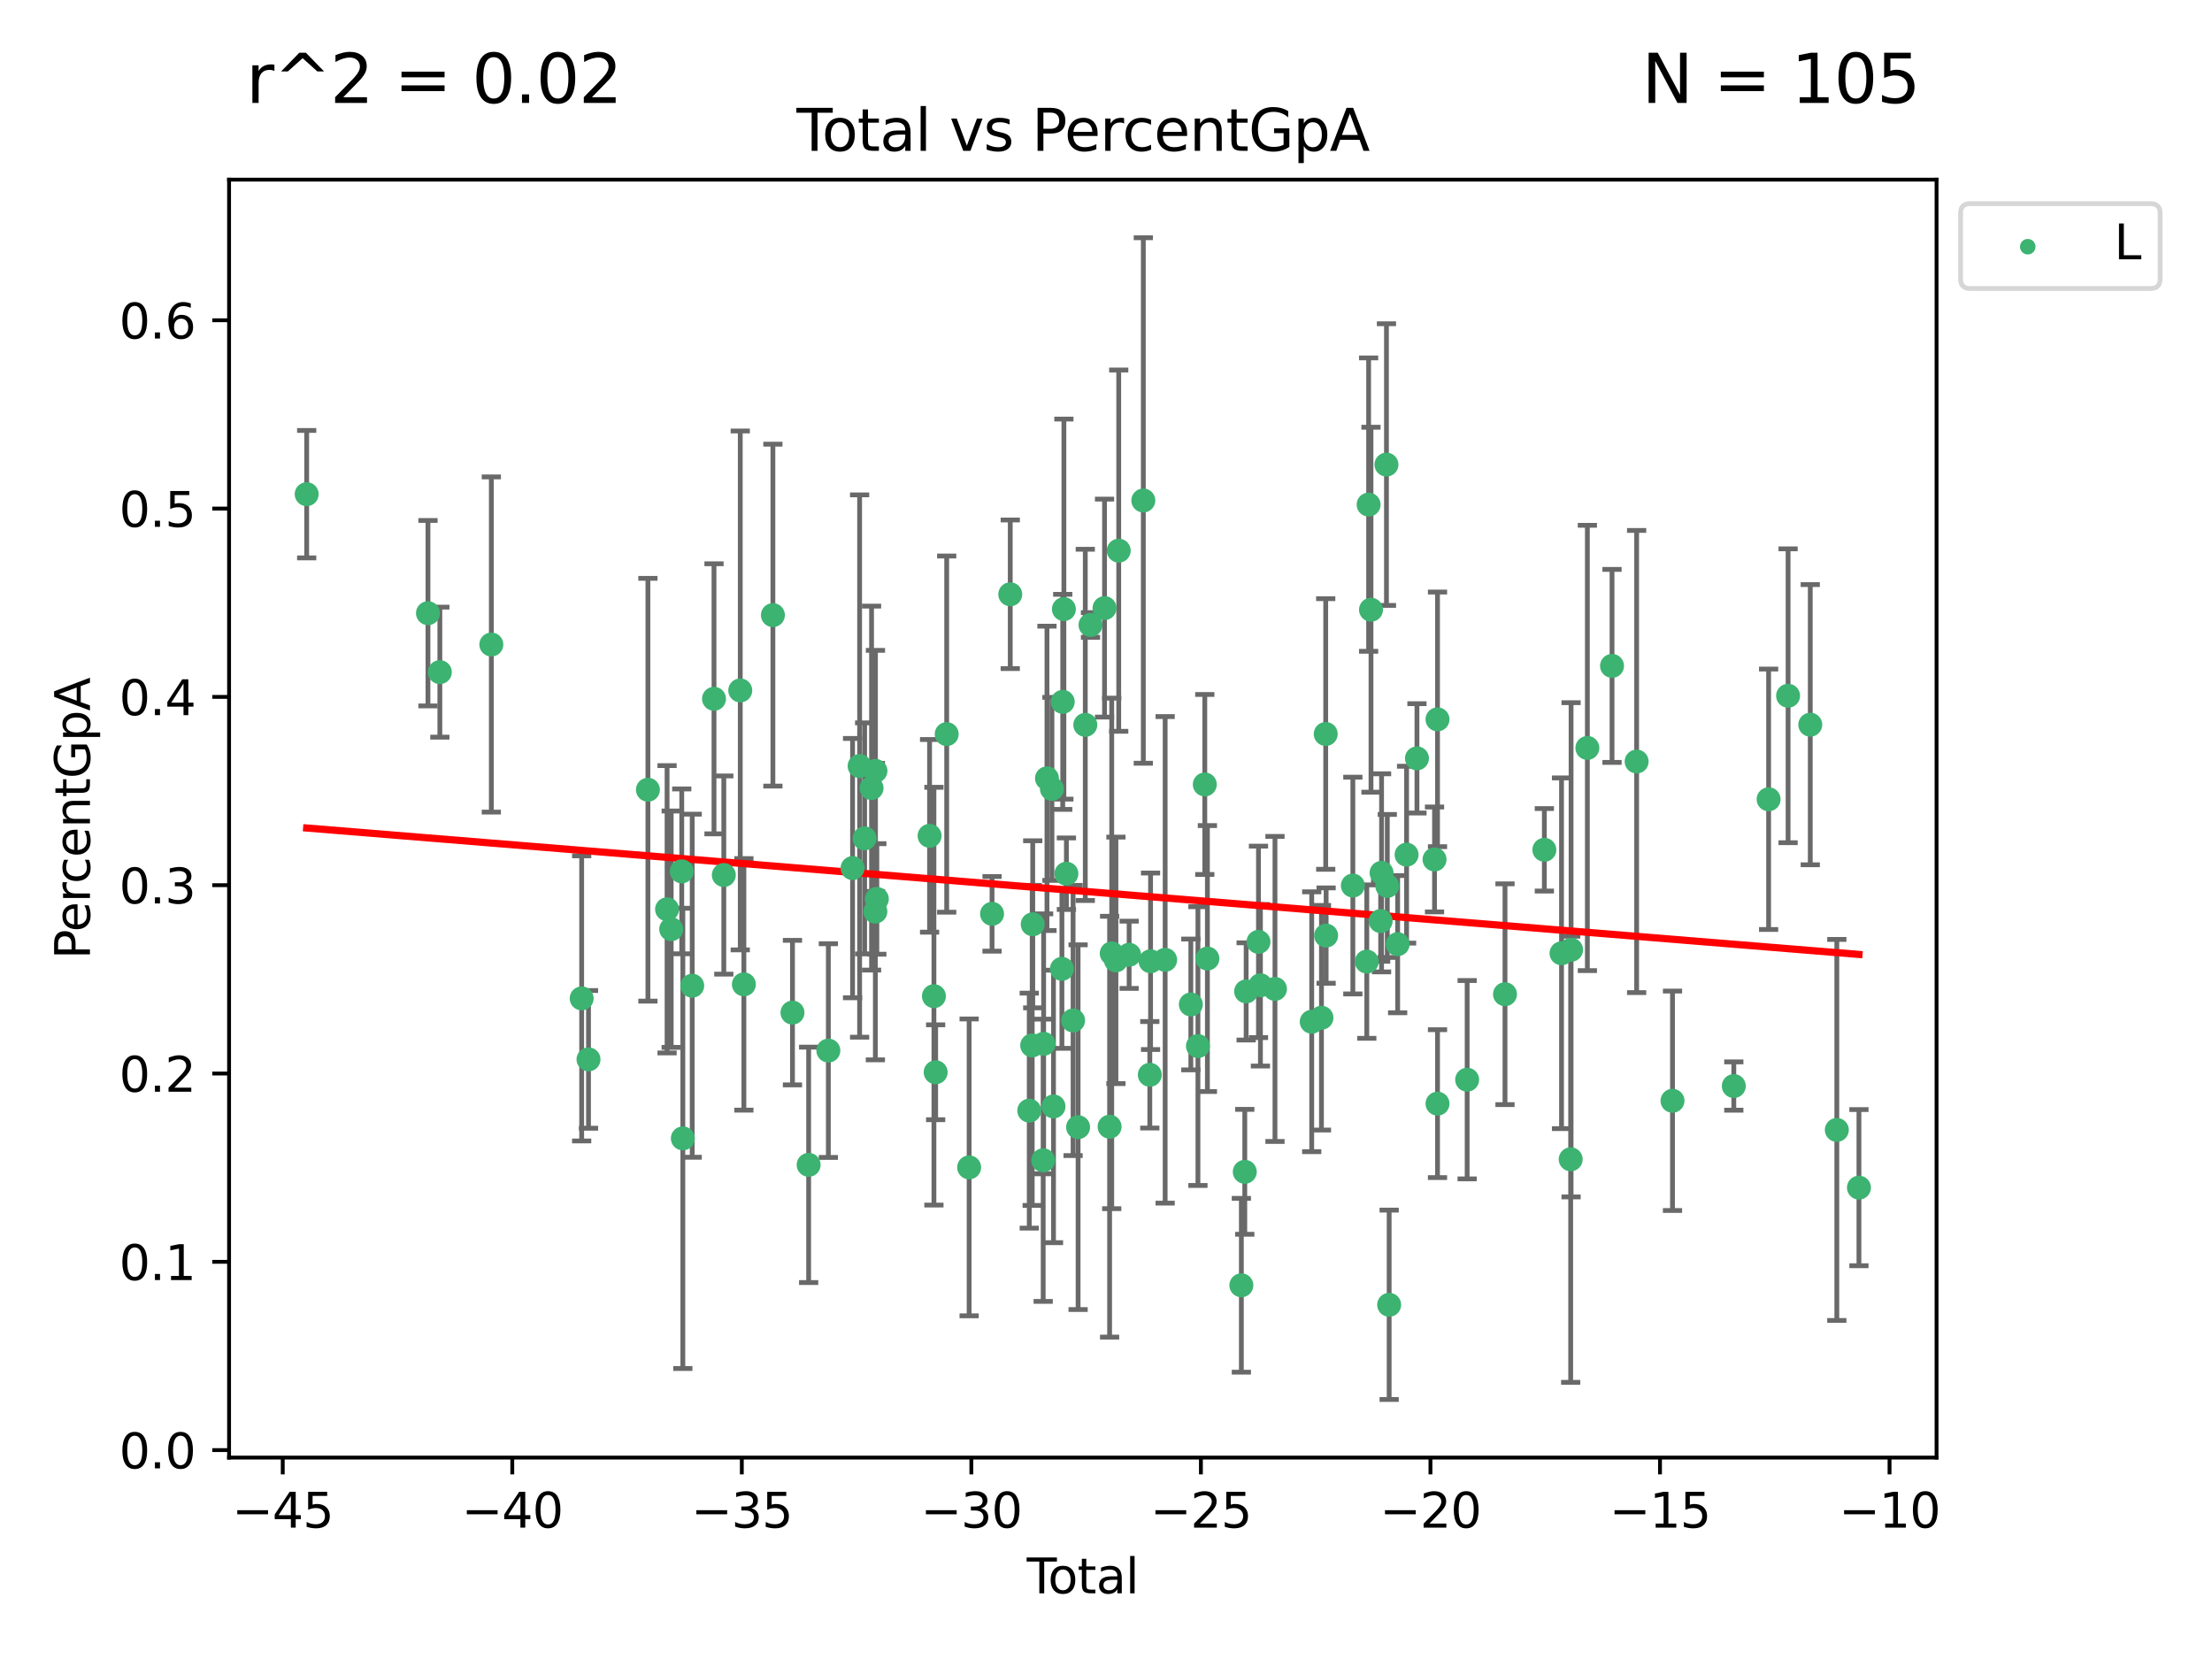 <?xml version="1.0" encoding="utf-8" standalone="no"?>
<!DOCTYPE svg PUBLIC "-//W3C//DTD SVG 1.1//EN"
  "http://www.w3.org/Graphics/SVG/1.1/DTD/svg11.dtd">
<svg xmlns:xlink="http://www.w3.org/1999/xlink" width="460.8pt" height="345.6pt" viewBox="0 0 460.8 345.6" xmlns="http://www.w3.org/2000/svg" version="1.1">
 <defs>
  <style type="text/css">*{stroke-linejoin: round; stroke-linecap: butt}</style>
 </defs>
 <g id="figure_1">
  <g id="patch_1">
   <path d="M 0 345.6 
L 460.8 345.6 
L 460.8 0 
L 0 0 
z
" style="fill: #ffffff"/>
  </g>
  <g id="axes_1">
   <g id="patch_2">
    <path d="M 47.72 303.64 
L 403.42 303.64 
L 403.42 37.422 
L 47.72 37.422 
z
" style="fill: #ffffff"/>
   </g>
   <g id="PathCollection_1">
    <defs>
     <path id="m263ada3e56" d="M 0 1.118 
C 0.297 1.118 0.581 1 0.791 0.791 
C 1 0.581 1.118 0.297 1.118 0 
C 1.118 -0.297 1 -0.581 0.791 -0.791 
C 0.581 -1 0.297 -1.118 0 -1.118 
C -0.297 -1.118 -0.581 -1 -0.791 -0.791 
C -1 -0.581 -1.118 -0.297 -1.118 0 
C -1.118 0.297 -1 0.581 -0.791 0.791 
C -0.581 1 -0.297 1.118 0 1.118 
z
" style="stroke: #3cb371"/>
    </defs>
    <g clip-path="url(#pa04784bd2a)">
     <use xlink:href="#m263ada3e56" x="63.888" y="102.946" style="fill: #3cb371; stroke: #3cb371"/>
     <use xlink:href="#m263ada3e56" x="89.154" y="127.736" style="fill: #3cb371; stroke: #3cb371"/>
     <use xlink:href="#m263ada3e56" x="91.628" y="140.016" style="fill: #3cb371; stroke: #3cb371"/>
     <use xlink:href="#m263ada3e56" x="102.353" y="134.264" style="fill: #3cb371; stroke: #3cb371"/>
     <use xlink:href="#m263ada3e56" x="121.173" y="207.984" style="fill: #3cb371; stroke: #3cb371"/>
     <use xlink:href="#m263ada3e56" x="122.597" y="220.689" style="fill: #3cb371; stroke: #3cb371"/>
     <use xlink:href="#m263ada3e56" x="134.972" y="164.517" style="fill: #3cb371; stroke: #3cb371"/>
     <use xlink:href="#m263ada3e56" x="138.962" y="189.417" style="fill: #3cb371; stroke: #3cb371"/>
     <use xlink:href="#m263ada3e56" x="139.822" y="193.568" style="fill: #3cb371; stroke: #3cb371"/>
     <use xlink:href="#m263ada3e56" x="142.022" y="181.521" style="fill: #3cb371; stroke: #3cb371"/>
     <use xlink:href="#m263ada3e56" x="142.248" y="237.144" style="fill: #3cb371; stroke: #3cb371"/>
     <use xlink:href="#m263ada3e56" x="144.199" y="205.341" style="fill: #3cb371; stroke: #3cb371"/>
     <use xlink:href="#m263ada3e56" x="148.741" y="145.572" style="fill: #3cb371; stroke: #3cb371"/>
     <use xlink:href="#m263ada3e56" x="150.783" y="182.284" style="fill: #3cb371; stroke: #3cb371"/>
     <use xlink:href="#m263ada3e56" x="154.21" y="143.828" style="fill: #3cb371; stroke: #3cb371"/>
     <use xlink:href="#m263ada3e56" x="154.965" y="205.058" style="fill: #3cb371; stroke: #3cb371"/>
     <use xlink:href="#m263ada3e56" x="161.009" y="128.142" style="fill: #3cb371; stroke: #3cb371"/>
     <use xlink:href="#m263ada3e56" x="165.085" y="210.944" style="fill: #3cb371; stroke: #3cb371"/>
     <use xlink:href="#m263ada3e56" x="168.456" y="242.655" style="fill: #3cb371; stroke: #3cb371"/>
     <use xlink:href="#m263ada3e56" x="172.561" y="218.855" style="fill: #3cb371; stroke: #3cb371"/>
     <use xlink:href="#m263ada3e56" x="177.606" y="180.841" style="fill: #3cb371; stroke: #3cb371"/>
     <use xlink:href="#m263ada3e56" x="179.074" y="159.58" style="fill: #3cb371; stroke: #3cb371"/>
     <use xlink:href="#m263ada3e56" x="180.116" y="174.647" style="fill: #3cb371; stroke: #3cb371"/>
     <use xlink:href="#m263ada3e56" x="181.562" y="164.174" style="fill: #3cb371; stroke: #3cb371"/>
     <use xlink:href="#m263ada3e56" x="182.355" y="189.901" style="fill: #3cb371; stroke: #3cb371"/>
     <use xlink:href="#m263ada3e56" x="182.372" y="160.591" style="fill: #3cb371; stroke: #3cb371"/>
     <use xlink:href="#m263ada3e56" x="182.662" y="187.269" style="fill: #3cb371; stroke: #3cb371"/>
     <use xlink:href="#m263ada3e56" x="193.648" y="174.12" style="fill: #3cb371; stroke: #3cb371"/>
     <use xlink:href="#m263ada3e56" x="194.554" y="207.521" style="fill: #3cb371; stroke: #3cb371"/>
     <use xlink:href="#m263ada3e56" x="194.914" y="223.371" style="fill: #3cb371; stroke: #3cb371"/>
     <use xlink:href="#m263ada3e56" x="197.214" y="152.927" style="fill: #3cb371; stroke: #3cb371"/>
     <use xlink:href="#m263ada3e56" x="201.889" y="243.188" style="fill: #3cb371; stroke: #3cb371"/>
     <use xlink:href="#m263ada3e56" x="206.662" y="190.367" style="fill: #3cb371; stroke: #3cb371"/>
     <use xlink:href="#m263ada3e56" x="210.453" y="123.803" style="fill: #3cb371; stroke: #3cb371"/>
     <use xlink:href="#m263ada3e56" x="214.413" y="231.365" style="fill: #3cb371; stroke: #3cb371"/>
     <use xlink:href="#m263ada3e56" x="215.026" y="217.773" style="fill: #3cb371; stroke: #3cb371"/>
     <use xlink:href="#m263ada3e56" x="215.136" y="192.547" style="fill: #3cb371; stroke: #3cb371"/>
     <use xlink:href="#m263ada3e56" x="217.315" y="241.709" style="fill: #3cb371; stroke: #3cb371"/>
     <use xlink:href="#m263ada3e56" x="217.408" y="217.446" style="fill: #3cb371; stroke: #3cb371"/>
     <use xlink:href="#m263ada3e56" x="218.103" y="162.144" style="fill: #3cb371; stroke: #3cb371"/>
     <use xlink:href="#m263ada3e56" x="219.136" y="164.338" style="fill: #3cb371; stroke: #3cb371"/>
     <use xlink:href="#m263ada3e56" x="219.462" y="230.492" style="fill: #3cb371; stroke: #3cb371"/>
     <use xlink:href="#m263ada3e56" x="221.215" y="201.832" style="fill: #3cb371; stroke: #3cb371"/>
     <use xlink:href="#m263ada3e56" x="221.387" y="146.206" style="fill: #3cb371; stroke: #3cb371"/>
     <use xlink:href="#m263ada3e56" x="221.628" y="126.887" style="fill: #3cb371; stroke: #3cb371"/>
     <use xlink:href="#m263ada3e56" x="222.151" y="182.007" style="fill: #3cb371; stroke: #3cb371"/>
     <use xlink:href="#m263ada3e56" x="223.545" y="212.583" style="fill: #3cb371; stroke: #3cb371"/>
     <use xlink:href="#m263ada3e56" x="224.587" y="234.813" style="fill: #3cb371; stroke: #3cb371"/>
     <use xlink:href="#m263ada3e56" x="226.086" y="151.004" style="fill: #3cb371; stroke: #3cb371"/>
     <use xlink:href="#m263ada3e56" x="227.171" y="130.193" style="fill: #3cb371; stroke: #3cb371"/>
     <use xlink:href="#m263ada3e56" x="230.096" y="126.68" style="fill: #3cb371; stroke: #3cb371"/>
     <use xlink:href="#m263ada3e56" x="231.151" y="234.71" style="fill: #3cb371; stroke: #3cb371"/>
     <use xlink:href="#m263ada3e56" x="231.593" y="198.612" style="fill: #3cb371; stroke: #3cb371"/>
     <use xlink:href="#m263ada3e56" x="232.469" y="200.063" style="fill: #3cb371; stroke: #3cb371"/>
     <use xlink:href="#m263ada3e56" x="233.051" y="114.713" style="fill: #3cb371; stroke: #3cb371"/>
     <use xlink:href="#m263ada3e56" x="235.218" y="198.899" style="fill: #3cb371; stroke: #3cb371"/>
     <use xlink:href="#m263ada3e56" x="238.174" y="104.259" style="fill: #3cb371; stroke: #3cb371"/>
     <use xlink:href="#m263ada3e56" x="239.526" y="223.897" style="fill: #3cb371; stroke: #3cb371"/>
     <use xlink:href="#m263ada3e56" x="239.682" y="200.253" style="fill: #3cb371; stroke: #3cb371"/>
     <use xlink:href="#m263ada3e56" x="242.723" y="199.952" style="fill: #3cb371; stroke: #3cb371"/>
     <use xlink:href="#m263ada3e56" x="248.073" y="209.245" style="fill: #3cb371; stroke: #3cb371"/>
     <use xlink:href="#m263ada3e56" x="249.553" y="217.914" style="fill: #3cb371; stroke: #3cb371"/>
     <use xlink:href="#m263ada3e56" x="250.982" y="163.418" style="fill: #3cb371; stroke: #3cb371"/>
     <use xlink:href="#m263ada3e56" x="251.524" y="199.684" style="fill: #3cb371; stroke: #3cb371"/>
     <use xlink:href="#m263ada3e56" x="258.597" y="267.747" style="fill: #3cb371; stroke: #3cb371"/>
     <use xlink:href="#m263ada3e56" x="259.31" y="244.112" style="fill: #3cb371; stroke: #3cb371"/>
     <use xlink:href="#m263ada3e56" x="259.595" y="206.529" style="fill: #3cb371; stroke: #3cb371"/>
     <use xlink:href="#m263ada3e56" x="262.165" y="196.207" style="fill: #3cb371; stroke: #3cb371"/>
     <use xlink:href="#m263ada3e56" x="262.57" y="205.248" style="fill: #3cb371; stroke: #3cb371"/>
     <use xlink:href="#m263ada3e56" x="265.602" y="206.01" style="fill: #3cb371; stroke: #3cb371"/>
     <use xlink:href="#m263ada3e56" x="273.256" y="212.846" style="fill: #3cb371; stroke: #3cb371"/>
     <use xlink:href="#m263ada3e56" x="275.284" y="212.015" style="fill: #3cb371; stroke: #3cb371"/>
     <use xlink:href="#m263ada3e56" x="276.172" y="152.903" style="fill: #3cb371; stroke: #3cb371"/>
     <use xlink:href="#m263ada3e56" x="276.256" y="194.9" style="fill: #3cb371; stroke: #3cb371"/>
     <use xlink:href="#m263ada3e56" x="281.824" y="184.479" style="fill: #3cb371; stroke: #3cb371"/>
     <use xlink:href="#m263ada3e56" x="284.728" y="200.319" style="fill: #3cb371; stroke: #3cb371"/>
     <use xlink:href="#m263ada3e56" x="285.109" y="105.117" style="fill: #3cb371; stroke: #3cb371"/>
     <use xlink:href="#m263ada3e56" x="285.603" y="127.015" style="fill: #3cb371; stroke: #3cb371"/>
     <use xlink:href="#m263ada3e56" x="287.615" y="191.873" style="fill: #3cb371; stroke: #3cb371"/>
     <use xlink:href="#m263ada3e56" x="287.805" y="181.829" style="fill: #3cb371; stroke: #3cb371"/>
     <use xlink:href="#m263ada3e56" x="288.824" y="96.78" style="fill: #3cb371; stroke: #3cb371"/>
     <use xlink:href="#m263ada3e56" x="288.999" y="184.559" style="fill: #3cb371; stroke: #3cb371"/>
     <use xlink:href="#m263ada3e56" x="289.387" y="271.813" style="fill: #3cb371; stroke: #3cb371"/>
     <use xlink:href="#m263ada3e56" x="291.157" y="196.687" style="fill: #3cb371; stroke: #3cb371"/>
     <use xlink:href="#m263ada3e56" x="293.018" y="178.043" style="fill: #3cb371; stroke: #3cb371"/>
     <use xlink:href="#m263ada3e56" x="295.177" y="157.978" style="fill: #3cb371; stroke: #3cb371"/>
     <use xlink:href="#m263ada3e56" x="298.84" y="179.04" style="fill: #3cb371; stroke: #3cb371"/>
     <use xlink:href="#m263ada3e56" x="299.459" y="149.857" style="fill: #3cb371; stroke: #3cb371"/>
     <use xlink:href="#m263ada3e56" x="299.461" y="229.909" style="fill: #3cb371; stroke: #3cb371"/>
     <use xlink:href="#m263ada3e56" x="305.633" y="224.923" style="fill: #3cb371; stroke: #3cb371"/>
     <use xlink:href="#m263ada3e56" x="313.519" y="207.114" style="fill: #3cb371; stroke: #3cb371"/>
     <use xlink:href="#m263ada3e56" x="321.717" y="177.032" style="fill: #3cb371; stroke: #3cb371"/>
     <use xlink:href="#m263ada3e56" x="325.294" y="198.585" style="fill: #3cb371; stroke: #3cb371"/>
     <use xlink:href="#m263ada3e56" x="327.203" y="241.5" style="fill: #3cb371; stroke: #3cb371"/>
     <use xlink:href="#m263ada3e56" x="327.285" y="197.857" style="fill: #3cb371; stroke: #3cb371"/>
     <use xlink:href="#m263ada3e56" x="330.678" y="155.809" style="fill: #3cb371; stroke: #3cb371"/>
     <use xlink:href="#m263ada3e56" x="335.815" y="138.717" style="fill: #3cb371; stroke: #3cb371"/>
     <use xlink:href="#m263ada3e56" x="340.942" y="158.64" style="fill: #3cb371; stroke: #3cb371"/>
     <use xlink:href="#m263ada3e56" x="348.413" y="229.315" style="fill: #3cb371; stroke: #3cb371"/>
     <use xlink:href="#m263ada3e56" x="361.184" y="226.241" style="fill: #3cb371; stroke: #3cb371"/>
     <use xlink:href="#m263ada3e56" x="368.433" y="166.506" style="fill: #3cb371; stroke: #3cb371"/>
     <use xlink:href="#m263ada3e56" x="372.492" y="144.94" style="fill: #3cb371; stroke: #3cb371"/>
     <use xlink:href="#m263ada3e56" x="377.111" y="150.964" style="fill: #3cb371; stroke: #3cb371"/>
     <use xlink:href="#m263ada3e56" x="382.644" y="235.385" style="fill: #3cb371; stroke: #3cb371"/>
     <use xlink:href="#m263ada3e56" x="387.252" y="247.408" style="fill: #3cb371; stroke: #3cb371"/>
    </g>
   </g>
   <g id="matplotlib.axis_1">
    <g id="xtick_1">
     <g id="line2d_1">
      <defs>
       <path id="ma9c81824b7" d="M 0 0 
L 0 3.5 
" style="stroke: #000000; stroke-width: 0.8"/>
      </defs>
      <g>
       <use xlink:href="#ma9c81824b7" x="58.898" y="303.64" style="stroke: #000000; stroke-width: 0.8"/>
      </g>
     </g>
     <g id="text_1">
      <!-- −45 -->
      <g transform="translate(48.346 318.238)scale(0.1 -0.1)">
       <defs>
        <path id="DejaVuSans-2212" d="M 678 2272 
L 4684 2272 
L 4684 1741 
L 678 1741 
L 678 2272 
z
" transform="scale(0.016)"/>
        <path id="DejaVuSans-34" d="M 2419 4116 
L 825 1625 
L 2419 1625 
L 2419 4116 
z
M 2253 4666 
L 3047 4666 
L 3047 1625 
L 3713 1625 
L 3713 1100 
L 3047 1100 
L 3047 0 
L 2419 0 
L 2419 1100 
L 313 1100 
L 313 1709 
L 2253 4666 
z
" transform="scale(0.016)"/>
        <path id="DejaVuSans-35" d="M 691 4666 
L 3169 4666 
L 3169 4134 
L 1269 4134 
L 1269 2991 
Q 1406 3038 1543 3061 
Q 1681 3084 1819 3084 
Q 2600 3084 3056 2656 
Q 3513 2228 3513 1497 
Q 3513 744 3044 326 
Q 2575 -91 1722 -91 
Q 1428 -91 1123 -41 
Q 819 9 494 109 
L 494 744 
Q 775 591 1075 516 
Q 1375 441 1709 441 
Q 2250 441 2565 725 
Q 2881 1009 2881 1497 
Q 2881 1984 2565 2268 
Q 2250 2553 1709 2553 
Q 1456 2553 1204 2497 
Q 953 2441 691 2322 
L 691 4666 
z
" transform="scale(0.016)"/>
       </defs>
       <use xlink:href="#DejaVuSans-2212"/>
       <use xlink:href="#DejaVuSans-34" x="83.789"/>
       <use xlink:href="#DejaVuSans-35" x="147.412"/>
      </g>
     </g>
    </g>
    <g id="xtick_2">
     <g id="line2d_2">
      <g>
       <use xlink:href="#ma9c81824b7" x="106.716" y="303.64" style="stroke: #000000; stroke-width: 0.8"/>
      </g>
     </g>
     <g id="text_2">
      <!-- −40 -->
      <g transform="translate(96.164 318.238)scale(0.1 -0.1)">
       <defs>
        <path id="DejaVuSans-30" d="M 2034 4250 
Q 1547 4250 1301 3770 
Q 1056 3291 1056 2328 
Q 1056 1369 1301 889 
Q 1547 409 2034 409 
Q 2525 409 2770 889 
Q 3016 1369 3016 2328 
Q 3016 3291 2770 3770 
Q 2525 4250 2034 4250 
z
M 2034 4750 
Q 2819 4750 3233 4129 
Q 3647 3509 3647 2328 
Q 3647 1150 3233 529 
Q 2819 -91 2034 -91 
Q 1250 -91 836 529 
Q 422 1150 422 2328 
Q 422 3509 836 4129 
Q 1250 4750 2034 4750 
z
" transform="scale(0.016)"/>
       </defs>
       <use xlink:href="#DejaVuSans-2212"/>
       <use xlink:href="#DejaVuSans-34" x="83.789"/>
       <use xlink:href="#DejaVuSans-30" x="147.412"/>
      </g>
     </g>
    </g>
    <g id="xtick_3">
     <g id="line2d_3">
      <g>
       <use xlink:href="#ma9c81824b7" x="154.534" y="303.64" style="stroke: #000000; stroke-width: 0.8"/>
      </g>
     </g>
     <g id="text_3">
      <!-- −35 -->
      <g transform="translate(143.982 318.238)scale(0.1 -0.1)">
       <defs>
        <path id="DejaVuSans-33" d="M 2597 2516 
Q 3050 2419 3304 2112 
Q 3559 1806 3559 1356 
Q 3559 666 3084 287 
Q 2609 -91 1734 -91 
Q 1441 -91 1130 -33 
Q 819 25 488 141 
L 488 750 
Q 750 597 1062 519 
Q 1375 441 1716 441 
Q 2309 441 2620 675 
Q 2931 909 2931 1356 
Q 2931 1769 2642 2001 
Q 2353 2234 1838 2234 
L 1294 2234 
L 1294 2753 
L 1863 2753 
Q 2328 2753 2575 2939 
Q 2822 3125 2822 3475 
Q 2822 3834 2567 4026 
Q 2313 4219 1838 4219 
Q 1578 4219 1281 4162 
Q 984 4106 628 3988 
L 628 4550 
Q 988 4650 1302 4700 
Q 1616 4750 1894 4750 
Q 2613 4750 3031 4423 
Q 3450 4097 3450 3541 
Q 3450 3153 3228 2886 
Q 3006 2619 2597 2516 
z
" transform="scale(0.016)"/>
       </defs>
       <use xlink:href="#DejaVuSans-2212"/>
       <use xlink:href="#DejaVuSans-33" x="83.789"/>
       <use xlink:href="#DejaVuSans-35" x="147.412"/>
      </g>
     </g>
    </g>
    <g id="xtick_4">
     <g id="line2d_4">
      <g>
       <use xlink:href="#ma9c81824b7" x="202.352" y="303.64" style="stroke: #000000; stroke-width: 0.8"/>
      </g>
     </g>
     <g id="text_4">
      <!-- −30 -->
      <g transform="translate(191.8 318.238)scale(0.1 -0.1)">
       <use xlink:href="#DejaVuSans-2212"/>
       <use xlink:href="#DejaVuSans-33" x="83.789"/>
       <use xlink:href="#DejaVuSans-30" x="147.412"/>
      </g>
     </g>
    </g>
    <g id="xtick_5">
     <g id="line2d_5">
      <g>
       <use xlink:href="#ma9c81824b7" x="250.171" y="303.64" style="stroke: #000000; stroke-width: 0.8"/>
      </g>
     </g>
     <g id="text_5">
      <!-- −25 -->
      <g transform="translate(239.618 318.238)scale(0.1 -0.1)">
       <defs>
        <path id="DejaVuSans-32" d="M 1228 531 
L 3431 531 
L 3431 0 
L 469 0 
L 469 531 
Q 828 903 1448 1529 
Q 2069 2156 2228 2338 
Q 2531 2678 2651 2914 
Q 2772 3150 2772 3378 
Q 2772 3750 2511 3984 
Q 2250 4219 1831 4219 
Q 1534 4219 1204 4116 
Q 875 4013 500 3803 
L 500 4441 
Q 881 4594 1212 4672 
Q 1544 4750 1819 4750 
Q 2544 4750 2975 4387 
Q 3406 4025 3406 3419 
Q 3406 3131 3298 2873 
Q 3191 2616 2906 2266 
Q 2828 2175 2409 1742 
Q 1991 1309 1228 531 
z
" transform="scale(0.016)"/>
       </defs>
       <use xlink:href="#DejaVuSans-2212"/>
       <use xlink:href="#DejaVuSans-32" x="83.789"/>
       <use xlink:href="#DejaVuSans-35" x="147.412"/>
      </g>
     </g>
    </g>
    <g id="xtick_6">
     <g id="line2d_6">
      <g>
       <use xlink:href="#ma9c81824b7" x="297.989" y="303.64" style="stroke: #000000; stroke-width: 0.8"/>
      </g>
     </g>
     <g id="text_6">
      <!-- −20 -->
      <g transform="translate(287.436 318.238)scale(0.1 -0.1)">
       <use xlink:href="#DejaVuSans-2212"/>
       <use xlink:href="#DejaVuSans-32" x="83.789"/>
       <use xlink:href="#DejaVuSans-30" x="147.412"/>
      </g>
     </g>
    </g>
    <g id="xtick_7">
     <g id="line2d_7">
      <g>
       <use xlink:href="#ma9c81824b7" x="345.807" y="303.64" style="stroke: #000000; stroke-width: 0.8"/>
      </g>
     </g>
     <g id="text_7">
      <!-- −15 -->
      <g transform="translate(335.255 318.238)scale(0.1 -0.1)">
       <defs>
        <path id="DejaVuSans-31" d="M 794 531 
L 1825 531 
L 1825 4091 
L 703 3866 
L 703 4441 
L 1819 4666 
L 2450 4666 
L 2450 531 
L 3481 531 
L 3481 0 
L 794 0 
L 794 531 
z
" transform="scale(0.016)"/>
       </defs>
       <use xlink:href="#DejaVuSans-2212"/>
       <use xlink:href="#DejaVuSans-31" x="83.789"/>
       <use xlink:href="#DejaVuSans-35" x="147.412"/>
      </g>
     </g>
    </g>
    <g id="xtick_8">
     <g id="line2d_8">
      <g>
       <use xlink:href="#ma9c81824b7" x="393.625" y="303.64" style="stroke: #000000; stroke-width: 0.8"/>
      </g>
     </g>
     <g id="text_8">
      <!-- −10 -->
      <g transform="translate(383.073 318.238)scale(0.1 -0.1)">
       <use xlink:href="#DejaVuSans-2212"/>
       <use xlink:href="#DejaVuSans-31" x="83.789"/>
       <use xlink:href="#DejaVuSans-30" x="147.412"/>
      </g>
     </g>
    </g>
    <g id="text_9">
     <!-- Total -->
     <g transform="translate(213.893 331.917)scale(0.1 -0.1)">
      <defs>
       <path id="DejaVuSans-54" d="M -19 4666 
L 3928 4666 
L 3928 4134 
L 2272 4134 
L 2272 0 
L 1638 0 
L 1638 4134 
L -19 4134 
L -19 4666 
z
" transform="scale(0.016)"/>
       <path id="DejaVuSans-6f" d="M 1959 3097 
Q 1497 3097 1228 2736 
Q 959 2375 959 1747 
Q 959 1119 1226 758 
Q 1494 397 1959 397 
Q 2419 397 2687 759 
Q 2956 1122 2956 1747 
Q 2956 2369 2687 2733 
Q 2419 3097 1959 3097 
z
M 1959 3584 
Q 2709 3584 3137 3096 
Q 3566 2609 3566 1747 
Q 3566 888 3137 398 
Q 2709 -91 1959 -91 
Q 1206 -91 779 398 
Q 353 888 353 1747 
Q 353 2609 779 3096 
Q 1206 3584 1959 3584 
z
" transform="scale(0.016)"/>
       <path id="DejaVuSans-74" d="M 1172 4494 
L 1172 3500 
L 2356 3500 
L 2356 3053 
L 1172 3053 
L 1172 1153 
Q 1172 725 1289 603 
Q 1406 481 1766 481 
L 2356 481 
L 2356 0 
L 1766 0 
Q 1100 0 847 248 
Q 594 497 594 1153 
L 594 3053 
L 172 3053 
L 172 3500 
L 594 3500 
L 594 4494 
L 1172 4494 
z
" transform="scale(0.016)"/>
       <path id="DejaVuSans-61" d="M 2194 1759 
Q 1497 1759 1228 1600 
Q 959 1441 959 1056 
Q 959 750 1161 570 
Q 1363 391 1709 391 
Q 2188 391 2477 730 
Q 2766 1069 2766 1631 
L 2766 1759 
L 2194 1759 
z
M 3341 1997 
L 3341 0 
L 2766 0 
L 2766 531 
Q 2569 213 2275 61 
Q 1981 -91 1556 -91 
Q 1019 -91 701 211 
Q 384 513 384 1019 
Q 384 1609 779 1909 
Q 1175 2209 1959 2209 
L 2766 2209 
L 2766 2266 
Q 2766 2663 2505 2880 
Q 2244 3097 1772 3097 
Q 1472 3097 1187 3025 
Q 903 2953 641 2809 
L 641 3341 
Q 956 3463 1253 3523 
Q 1550 3584 1831 3584 
Q 2591 3584 2966 3190 
Q 3341 2797 3341 1997 
z
" transform="scale(0.016)"/>
       <path id="DejaVuSans-6c" d="M 603 4863 
L 1178 4863 
L 1178 0 
L 603 0 
L 603 4863 
z
" transform="scale(0.016)"/>
      </defs>
      <use xlink:href="#DejaVuSans-54"/>
      <use xlink:href="#DejaVuSans-6f" x="44.084"/>
      <use xlink:href="#DejaVuSans-74" x="105.266"/>
      <use xlink:href="#DejaVuSans-61" x="144.475"/>
      <use xlink:href="#DejaVuSans-6c" x="205.754"/>
     </g>
    </g>
   </g>
   <g id="matplotlib.axis_2">
    <g id="ytick_1">
     <g id="line2d_9">
      <defs>
       <path id="mb314602e57" d="M 0 0 
L -3.5 0 
" style="stroke: #000000; stroke-width: 0.8"/>
      </defs>
      <g>
       <use xlink:href="#mb314602e57" x="47.72" y="302.085" style="stroke: #000000; stroke-width: 0.8"/>
      </g>
     </g>
     <g id="text_10">
      <!-- 0.0 -->
      <g transform="translate(24.817 305.885)scale(0.1 -0.1)">
       <defs>
        <path id="DejaVuSans-2e" d="M 684 794 
L 1344 794 
L 1344 0 
L 684 0 
L 684 794 
z
" transform="scale(0.016)"/>
       </defs>
       <use xlink:href="#DejaVuSans-30"/>
       <use xlink:href="#DejaVuSans-2e" x="63.623"/>
       <use xlink:href="#DejaVuSans-30" x="95.41"/>
      </g>
     </g>
    </g>
    <g id="ytick_2">
     <g id="line2d_10">
      <g>
       <use xlink:href="#mb314602e57" x="47.72" y="262.858" style="stroke: #000000; stroke-width: 0.8"/>
      </g>
     </g>
     <g id="text_11">
      <!-- 0.1 -->
      <g transform="translate(24.817 266.657)scale(0.1 -0.1)">
       <use xlink:href="#DejaVuSans-30"/>
       <use xlink:href="#DejaVuSans-2e" x="63.623"/>
       <use xlink:href="#DejaVuSans-31" x="95.41"/>
      </g>
     </g>
    </g>
    <g id="ytick_3">
     <g id="line2d_11">
      <g>
       <use xlink:href="#mb314602e57" x="47.72" y="223.631" style="stroke: #000000; stroke-width: 0.8"/>
      </g>
     </g>
     <g id="text_12">
      <!-- 0.2 -->
      <g transform="translate(24.817 227.43)scale(0.1 -0.1)">
       <use xlink:href="#DejaVuSans-30"/>
       <use xlink:href="#DejaVuSans-2e" x="63.623"/>
       <use xlink:href="#DejaVuSans-32" x="95.41"/>
      </g>
     </g>
    </g>
    <g id="ytick_4">
     <g id="line2d_12">
      <g>
       <use xlink:href="#mb314602e57" x="47.72" y="184.403" style="stroke: #000000; stroke-width: 0.8"/>
      </g>
     </g>
     <g id="text_13">
      <!-- 0.3 -->
      <g transform="translate(24.817 188.202)scale(0.1 -0.1)">
       <use xlink:href="#DejaVuSans-30"/>
       <use xlink:href="#DejaVuSans-2e" x="63.623"/>
       <use xlink:href="#DejaVuSans-33" x="95.41"/>
      </g>
     </g>
    </g>
    <g id="ytick_5">
     <g id="line2d_13">
      <g>
       <use xlink:href="#mb314602e57" x="47.72" y="145.176" style="stroke: #000000; stroke-width: 0.8"/>
      </g>
     </g>
     <g id="text_14">
      <!-- 0.4 -->
      <g transform="translate(24.817 148.975)scale(0.1 -0.1)">
       <use xlink:href="#DejaVuSans-30"/>
       <use xlink:href="#DejaVuSans-2e" x="63.623"/>
       <use xlink:href="#DejaVuSans-34" x="95.41"/>
      </g>
     </g>
    </g>
    <g id="ytick_6">
     <g id="line2d_14">
      <g>
       <use xlink:href="#mb314602e57" x="47.72" y="105.948" style="stroke: #000000; stroke-width: 0.8"/>
      </g>
     </g>
     <g id="text_15">
      <!-- 0.5 -->
      <g transform="translate(24.817 109.747)scale(0.1 -0.1)">
       <use xlink:href="#DejaVuSans-30"/>
       <use xlink:href="#DejaVuSans-2e" x="63.623"/>
       <use xlink:href="#DejaVuSans-35" x="95.41"/>
      </g>
     </g>
    </g>
    <g id="ytick_7">
     <g id="line2d_15">
      <g>
       <use xlink:href="#mb314602e57" x="47.72" y="66.721" style="stroke: #000000; stroke-width: 0.8"/>
      </g>
     </g>
     <g id="text_16">
      <!-- 0.6 -->
      <g transform="translate(24.817 70.52)scale(0.1 -0.1)">
       <defs>
        <path id="DejaVuSans-36" d="M 2113 2584 
Q 1688 2584 1439 2293 
Q 1191 2003 1191 1497 
Q 1191 994 1439 701 
Q 1688 409 2113 409 
Q 2538 409 2786 701 
Q 3034 994 3034 1497 
Q 3034 2003 2786 2293 
Q 2538 2584 2113 2584 
z
M 3366 4563 
L 3366 3988 
Q 3128 4100 2886 4159 
Q 2644 4219 2406 4219 
Q 1781 4219 1451 3797 
Q 1122 3375 1075 2522 
Q 1259 2794 1537 2939 
Q 1816 3084 2150 3084 
Q 2853 3084 3261 2657 
Q 3669 2231 3669 1497 
Q 3669 778 3244 343 
Q 2819 -91 2113 -91 
Q 1303 -91 875 529 
Q 447 1150 447 2328 
Q 447 3434 972 4092 
Q 1497 4750 2381 4750 
Q 2619 4750 2861 4703 
Q 3103 4656 3366 4563 
z
" transform="scale(0.016)"/>
       </defs>
       <use xlink:href="#DejaVuSans-30"/>
       <use xlink:href="#DejaVuSans-2e" x="63.623"/>
       <use xlink:href="#DejaVuSans-36" x="95.41"/>
      </g>
     </g>
    </g>
    <g id="text_17">
     <!-- PercentGpA -->
     <g transform="translate(18.737 199.807)rotate(-90)scale(0.1 -0.1)">
      <defs>
       <path id="DejaVuSans-50" d="M 1259 4147 
L 1259 2394 
L 2053 2394 
Q 2494 2394 2734 2622 
Q 2975 2850 2975 3272 
Q 2975 3691 2734 3919 
Q 2494 4147 2053 4147 
L 1259 4147 
z
M 628 4666 
L 2053 4666 
Q 2838 4666 3239 4311 
Q 3641 3956 3641 3272 
Q 3641 2581 3239 2228 
Q 2838 1875 2053 1875 
L 1259 1875 
L 1259 0 
L 628 0 
L 628 4666 
z
" transform="scale(0.016)"/>
       <path id="DejaVuSans-65" d="M 3597 1894 
L 3597 1613 
L 953 1613 
Q 991 1019 1311 708 
Q 1631 397 2203 397 
Q 2534 397 2845 478 
Q 3156 559 3463 722 
L 3463 178 
Q 3153 47 2828 -22 
Q 2503 -91 2169 -91 
Q 1331 -91 842 396 
Q 353 884 353 1716 
Q 353 2575 817 3079 
Q 1281 3584 2069 3584 
Q 2775 3584 3186 3129 
Q 3597 2675 3597 1894 
z
M 3022 2063 
Q 3016 2534 2758 2815 
Q 2500 3097 2075 3097 
Q 1594 3097 1305 2825 
Q 1016 2553 972 2059 
L 3022 2063 
z
" transform="scale(0.016)"/>
       <path id="DejaVuSans-72" d="M 2631 2963 
Q 2534 3019 2420 3045 
Q 2306 3072 2169 3072 
Q 1681 3072 1420 2755 
Q 1159 2438 1159 1844 
L 1159 0 
L 581 0 
L 581 3500 
L 1159 3500 
L 1159 2956 
Q 1341 3275 1631 3429 
Q 1922 3584 2338 3584 
Q 2397 3584 2469 3576 
Q 2541 3569 2628 3553 
L 2631 2963 
z
" transform="scale(0.016)"/>
       <path id="DejaVuSans-63" d="M 3122 3366 
L 3122 2828 
Q 2878 2963 2633 3030 
Q 2388 3097 2138 3097 
Q 1578 3097 1268 2742 
Q 959 2388 959 1747 
Q 959 1106 1268 751 
Q 1578 397 2138 397 
Q 2388 397 2633 464 
Q 2878 531 3122 666 
L 3122 134 
Q 2881 22 2623 -34 
Q 2366 -91 2075 -91 
Q 1284 -91 818 406 
Q 353 903 353 1747 
Q 353 2603 823 3093 
Q 1294 3584 2113 3584 
Q 2378 3584 2631 3529 
Q 2884 3475 3122 3366 
z
" transform="scale(0.016)"/>
       <path id="DejaVuSans-6e" d="M 3513 2113 
L 3513 0 
L 2938 0 
L 2938 2094 
Q 2938 2591 2744 2837 
Q 2550 3084 2163 3084 
Q 1697 3084 1428 2787 
Q 1159 2491 1159 1978 
L 1159 0 
L 581 0 
L 581 3500 
L 1159 3500 
L 1159 2956 
Q 1366 3272 1645 3428 
Q 1925 3584 2291 3584 
Q 2894 3584 3203 3211 
Q 3513 2838 3513 2113 
z
" transform="scale(0.016)"/>
       <path id="DejaVuSans-47" d="M 3809 666 
L 3809 1919 
L 2778 1919 
L 2778 2438 
L 4434 2438 
L 4434 434 
Q 4069 175 3628 42 
Q 3188 -91 2688 -91 
Q 1594 -91 976 548 
Q 359 1188 359 2328 
Q 359 3472 976 4111 
Q 1594 4750 2688 4750 
Q 3144 4750 3555 4637 
Q 3966 4525 4313 4306 
L 4313 3634 
Q 3963 3931 3569 4081 
Q 3175 4231 2741 4231 
Q 1884 4231 1454 3753 
Q 1025 3275 1025 2328 
Q 1025 1384 1454 906 
Q 1884 428 2741 428 
Q 3075 428 3337 486 
Q 3600 544 3809 666 
z
" transform="scale(0.016)"/>
       <path id="DejaVuSans-70" d="M 1159 525 
L 1159 -1331 
L 581 -1331 
L 581 3500 
L 1159 3500 
L 1159 2969 
Q 1341 3281 1617 3432 
Q 1894 3584 2278 3584 
Q 2916 3584 3314 3078 
Q 3713 2572 3713 1747 
Q 3713 922 3314 415 
Q 2916 -91 2278 -91 
Q 1894 -91 1617 61 
Q 1341 213 1159 525 
z
M 3116 1747 
Q 3116 2381 2855 2742 
Q 2594 3103 2138 3103 
Q 1681 3103 1420 2742 
Q 1159 2381 1159 1747 
Q 1159 1113 1420 752 
Q 1681 391 2138 391 
Q 2594 391 2855 752 
Q 3116 1113 3116 1747 
z
" transform="scale(0.016)"/>
       <path id="DejaVuSans-41" d="M 2188 4044 
L 1331 1722 
L 3047 1722 
L 2188 4044 
z
M 1831 4666 
L 2547 4666 
L 4325 0 
L 3669 0 
L 3244 1197 
L 1141 1197 
L 716 0 
L 50 0 
L 1831 4666 
z
" transform="scale(0.016)"/>
      </defs>
      <use xlink:href="#DejaVuSans-50"/>
      <use xlink:href="#DejaVuSans-65" x="56.678"/>
      <use xlink:href="#DejaVuSans-72" x="118.201"/>
      <use xlink:href="#DejaVuSans-63" x="157.064"/>
      <use xlink:href="#DejaVuSans-65" x="212.045"/>
      <use xlink:href="#DejaVuSans-6e" x="273.568"/>
      <use xlink:href="#DejaVuSans-74" x="336.947"/>
      <use xlink:href="#DejaVuSans-47" x="376.156"/>
      <use xlink:href="#DejaVuSans-70" x="453.646"/>
      <use xlink:href="#DejaVuSans-41" x="517.123"/>
     </g>
    </g>
   </g>
   <g id="LineCollection_1">
    <path d="M 63.888 116.221 
L 63.888 89.671 
" clip-path="url(#pa04784bd2a)" style="fill: none; stroke: #696969"/>
    <path d="M 89.154 147.053 
L 89.154 108.419 
" clip-path="url(#pa04784bd2a)" style="fill: none; stroke: #696969"/>
    <path d="M 91.628 153.562 
L 91.628 126.47 
" clip-path="url(#pa04784bd2a)" style="fill: none; stroke: #696969"/>
    <path d="M 102.353 169.179 
L 102.353 99.35 
" clip-path="url(#pa04784bd2a)" style="fill: none; stroke: #696969"/>
    <path d="M 121.173 237.678 
L 121.173 178.29 
" clip-path="url(#pa04784bd2a)" style="fill: none; stroke: #696969"/>
    <path d="M 122.597 235.031 
L 122.597 206.347 
" clip-path="url(#pa04784bd2a)" style="fill: none; stroke: #696969"/>
    <path d="M 134.972 208.553 
L 134.972 120.481 
" clip-path="url(#pa04784bd2a)" style="fill: none; stroke: #696969"/>
    <path d="M 138.962 219.345 
L 138.962 159.49 
" clip-path="url(#pa04784bd2a)" style="fill: none; stroke: #696969"/>
    <path d="M 139.822 218.187 
L 139.822 168.949 
" clip-path="url(#pa04784bd2a)" style="fill: none; stroke: #696969"/>
    <path d="M 142.022 198.689 
L 142.022 164.352 
" clip-path="url(#pa04784bd2a)" style="fill: none; stroke: #696969"/>
    <path d="M 142.248 285.081 
L 142.248 189.207 
" clip-path="url(#pa04784bd2a)" style="fill: none; stroke: #696969"/>
    <path d="M 144.199 241.079 
L 144.199 169.603 
" clip-path="url(#pa04784bd2a)" style="fill: none; stroke: #696969"/>
    <path d="M 148.741 173.704 
L 148.741 117.439 
" clip-path="url(#pa04784bd2a)" style="fill: none; stroke: #696969"/>
    <path d="M 150.783 202.929 
L 150.783 161.639 
" clip-path="url(#pa04784bd2a)" style="fill: none; stroke: #696969"/>
    <path d="M 154.21 197.878 
L 154.21 89.778 
" clip-path="url(#pa04784bd2a)" style="fill: none; stroke: #696969"/>
    <path d="M 154.965 231.259 
L 154.965 178.857 
" clip-path="url(#pa04784bd2a)" style="fill: none; stroke: #696969"/>
    <path d="M 161.009 163.753 
L 161.009 92.53 
" clip-path="url(#pa04784bd2a)" style="fill: none; stroke: #696969"/>
    <path d="M 165.085 226 
L 165.085 195.888 
" clip-path="url(#pa04784bd2a)" style="fill: none; stroke: #696969"/>
    <path d="M 168.456 267.176 
L 168.456 218.135 
" clip-path="url(#pa04784bd2a)" style="fill: none; stroke: #696969"/>
    <path d="M 172.561 241.114 
L 172.561 196.595 
" clip-path="url(#pa04784bd2a)" style="fill: none; stroke: #696969"/>
    <path d="M 177.606 207.85 
L 177.606 153.832 
" clip-path="url(#pa04784bd2a)" style="fill: none; stroke: #696969"/>
    <path d="M 179.074 216.067 
L 179.074 103.093 
" clip-path="url(#pa04784bd2a)" style="fill: none; stroke: #696969"/>
    <path d="M 180.116 198.712 
L 180.116 150.581 
" clip-path="url(#pa04784bd2a)" style="fill: none; stroke: #696969"/>
    <path d="M 181.562 202.086 
L 181.562 126.262 
" clip-path="url(#pa04784bd2a)" style="fill: none; stroke: #696969"/>
    <path d="M 182.355 220.787 
L 182.355 159.016 
" clip-path="url(#pa04784bd2a)" style="fill: none; stroke: #696969"/>
    <path d="M 182.372 185.702 
L 182.372 135.481 
" clip-path="url(#pa04784bd2a)" style="fill: none; stroke: #696969"/>
    <path d="M 182.662 198.78 
L 182.662 175.757 
" clip-path="url(#pa04784bd2a)" style="fill: none; stroke: #696969"/>
    <path d="M 193.648 194.187 
L 193.648 154.054 
" clip-path="url(#pa04784bd2a)" style="fill: none; stroke: #696969"/>
    <path d="M 194.554 251.034 
L 194.554 164.009 
" clip-path="url(#pa04784bd2a)" style="fill: none; stroke: #696969"/>
    <path d="M 194.914 233.255 
L 194.914 213.487 
" clip-path="url(#pa04784bd2a)" style="fill: none; stroke: #696969"/>
    <path d="M 197.214 190.029 
L 197.214 115.825 
" clip-path="url(#pa04784bd2a)" style="fill: none; stroke: #696969"/>
    <path d="M 201.889 274.107 
L 201.889 212.269 
" clip-path="url(#pa04784bd2a)" style="fill: none; stroke: #696969"/>
    <path d="M 206.662 198.143 
L 206.662 182.591 
" clip-path="url(#pa04784bd2a)" style="fill: none; stroke: #696969"/>
    <path d="M 210.453 139.281 
L 210.453 108.326 
" clip-path="url(#pa04784bd2a)" style="fill: none; stroke: #696969"/>
    <path d="M 214.413 255.845 
L 214.413 206.884 
" clip-path="url(#pa04784bd2a)" style="fill: none; stroke: #696969"/>
    <path d="M 215.026 251.112 
L 215.026 184.435 
" clip-path="url(#pa04784bd2a)" style="fill: none; stroke: #696969"/>
    <path d="M 215.136 209.951 
L 215.136 175.143 
" clip-path="url(#pa04784bd2a)" style="fill: none; stroke: #696969"/>
    <path d="M 217.315 271.108 
L 217.315 212.31 
" clip-path="url(#pa04784bd2a)" style="fill: none; stroke: #696969"/>
    <path d="M 217.408 244.517 
L 217.408 190.375 
" clip-path="url(#pa04784bd2a)" style="fill: none; stroke: #696969"/>
    <path d="M 218.103 193.848 
L 218.103 130.44 
" clip-path="url(#pa04784bd2a)" style="fill: none; stroke: #696969"/>
    <path d="M 219.136 183.404 
L 219.136 145.272 
" clip-path="url(#pa04784bd2a)" style="fill: none; stroke: #696969"/>
    <path d="M 219.462 258.873 
L 219.462 202.11 
" clip-path="url(#pa04784bd2a)" style="fill: none; stroke: #696969"/>
    <path d="M 221.215 218.388 
L 221.215 185.277 
" clip-path="url(#pa04784bd2a)" style="fill: none; stroke: #696969"/>
    <path d="M 221.387 168.606 
L 221.387 123.805 
" clip-path="url(#pa04784bd2a)" style="fill: none; stroke: #696969"/>
    <path d="M 221.628 166.471 
L 221.628 87.303 
" clip-path="url(#pa04784bd2a)" style="fill: none; stroke: #696969"/>
    <path d="M 222.151 189.458 
L 222.151 174.556 
" clip-path="url(#pa04784bd2a)" style="fill: none; stroke: #696969"/>
    <path d="M 223.545 240.732 
L 223.545 184.433 
" clip-path="url(#pa04784bd2a)" style="fill: none; stroke: #696969"/>
    <path d="M 224.587 272.804 
L 224.587 196.823 
" clip-path="url(#pa04784bd2a)" style="fill: none; stroke: #696969"/>
    <path d="M 226.086 187.588 
L 226.086 114.419 
" clip-path="url(#pa04784bd2a)" style="fill: none; stroke: #696969"/>
    <path d="M 227.171 132.761 
L 227.171 127.625 
" clip-path="url(#pa04784bd2a)" style="fill: none; stroke: #696969"/>
    <path d="M 230.096 149.381 
L 230.096 103.979 
" clip-path="url(#pa04784bd2a)" style="fill: none; stroke: #696969"/>
    <path d="M 231.151 278.546 
L 231.151 190.875 
" clip-path="url(#pa04784bd2a)" style="fill: none; stroke: #696969"/>
    <path d="M 231.593 251.788 
L 231.593 145.435 
" clip-path="url(#pa04784bd2a)" style="fill: none; stroke: #696969"/>
    <path d="M 232.469 225.74 
L 232.469 174.386 
" clip-path="url(#pa04784bd2a)" style="fill: none; stroke: #696969"/>
    <path d="M 233.051 152.344 
L 233.051 77.082 
" clip-path="url(#pa04784bd2a)" style="fill: none; stroke: #696969"/>
    <path d="M 235.218 205.902 
L 235.218 191.896 
" clip-path="url(#pa04784bd2a)" style="fill: none; stroke: #696969"/>
    <path d="M 238.174 158.996 
L 238.174 49.523 
" clip-path="url(#pa04784bd2a)" style="fill: none; stroke: #696969"/>
    <path d="M 239.526 234.989 
L 239.526 212.804 
" clip-path="url(#pa04784bd2a)" style="fill: none; stroke: #696969"/>
    <path d="M 239.682 218.634 
L 239.682 181.872 
" clip-path="url(#pa04784bd2a)" style="fill: none; stroke: #696969"/>
    <path d="M 242.723 250.629 
L 242.723 149.276 
" clip-path="url(#pa04784bd2a)" style="fill: none; stroke: #696969"/>
    <path d="M 248.073 222.87 
L 248.073 195.619 
" clip-path="url(#pa04784bd2a)" style="fill: none; stroke: #696969"/>
    <path d="M 249.553 246.952 
L 249.553 188.877 
" clip-path="url(#pa04784bd2a)" style="fill: none; stroke: #696969"/>
    <path d="M 250.982 182.167 
L 250.982 144.669 
" clip-path="url(#pa04784bd2a)" style="fill: none; stroke: #696969"/>
    <path d="M 251.524 227.385 
L 251.524 171.982 
" clip-path="url(#pa04784bd2a)" style="fill: none; stroke: #696969"/>
    <path d="M 258.597 285.853 
L 258.597 249.64 
" clip-path="url(#pa04784bd2a)" style="fill: none; stroke: #696969"/>
    <path d="M 259.31 257.122 
L 259.31 231.101 
" clip-path="url(#pa04784bd2a)" style="fill: none; stroke: #696969"/>
    <path d="M 259.595 216.655 
L 259.595 196.404 
" clip-path="url(#pa04784bd2a)" style="fill: none; stroke: #696969"/>
    <path d="M 262.165 216.153 
L 262.165 176.262 
" clip-path="url(#pa04784bd2a)" style="fill: none; stroke: #696969"/>
    <path d="M 262.57 222.076 
L 262.57 188.419 
" clip-path="url(#pa04784bd2a)" style="fill: none; stroke: #696969"/>
    <path d="M 265.602 237.784 
L 265.602 174.236 
" clip-path="url(#pa04784bd2a)" style="fill: none; stroke: #696969"/>
    <path d="M 273.256 239.912 
L 273.256 185.781 
" clip-path="url(#pa04784bd2a)" style="fill: none; stroke: #696969"/>
    <path d="M 275.284 235.407 
L 275.284 188.623 
" clip-path="url(#pa04784bd2a)" style="fill: none; stroke: #696969"/>
    <path d="M 276.172 181.087 
L 276.172 124.72 
" clip-path="url(#pa04784bd2a)" style="fill: none; stroke: #696969"/>
    <path d="M 276.256 204.83 
L 276.256 184.969 
" clip-path="url(#pa04784bd2a)" style="fill: none; stroke: #696969"/>
    <path d="M 281.824 207.054 
L 281.824 161.903 
" clip-path="url(#pa04784bd2a)" style="fill: none; stroke: #696969"/>
    <path d="M 284.728 216.297 
L 284.728 184.34 
" clip-path="url(#pa04784bd2a)" style="fill: none; stroke: #696969"/>
    <path d="M 285.109 135.674 
L 285.109 74.559 
" clip-path="url(#pa04784bd2a)" style="fill: none; stroke: #696969"/>
    <path d="M 285.603 165.027 
L 285.603 89.003 
" clip-path="url(#pa04784bd2a)" style="fill: none; stroke: #696969"/>
    <path d="M 287.615 200.255 
L 287.615 183.49 
" clip-path="url(#pa04784bd2a)" style="fill: none; stroke: #696969"/>
    <path d="M 287.805 202.465 
L 287.805 161.193 
" clip-path="url(#pa04784bd2a)" style="fill: none; stroke: #696969"/>
    <path d="M 288.824 126.118 
L 288.824 67.442 
" clip-path="url(#pa04784bd2a)" style="fill: none; stroke: #696969"/>
    <path d="M 288.999 199.452 
L 288.999 169.667 
" clip-path="url(#pa04784bd2a)" style="fill: none; stroke: #696969"/>
    <path d="M 289.387 291.539 
L 289.387 252.088 
" clip-path="url(#pa04784bd2a)" style="fill: none; stroke: #696969"/>
    <path d="M 291.157 210.98 
L 291.157 182.393 
" clip-path="url(#pa04784bd2a)" style="fill: none; stroke: #696969"/>
    <path d="M 293.018 196.466 
L 293.018 159.62 
" clip-path="url(#pa04784bd2a)" style="fill: none; stroke: #696969"/>
    <path d="M 295.177 169.367 
L 295.177 146.59 
" clip-path="url(#pa04784bd2a)" style="fill: none; stroke: #696969"/>
    <path d="M 298.84 189.969 
L 298.84 168.111 
" clip-path="url(#pa04784bd2a)" style="fill: none; stroke: #696969"/>
    <path d="M 299.459 176.377 
L 299.459 123.336 
" clip-path="url(#pa04784bd2a)" style="fill: none; stroke: #696969"/>
    <path d="M 299.461 245.311 
L 299.461 214.507 
" clip-path="url(#pa04784bd2a)" style="fill: none; stroke: #696969"/>
    <path d="M 305.633 245.583 
L 305.633 204.262 
" clip-path="url(#pa04784bd2a)" style="fill: none; stroke: #696969"/>
    <path d="M 313.519 230.113 
L 313.519 184.115 
" clip-path="url(#pa04784bd2a)" style="fill: none; stroke: #696969"/>
    <path d="M 321.717 185.623 
L 321.717 168.441 
" clip-path="url(#pa04784bd2a)" style="fill: none; stroke: #696969"/>
    <path d="M 325.294 235.116 
L 325.294 162.053 
" clip-path="url(#pa04784bd2a)" style="fill: none; stroke: #696969"/>
    <path d="M 327.203 287.97 
L 327.203 195.03 
" clip-path="url(#pa04784bd2a)" style="fill: none; stroke: #696969"/>
    <path d="M 327.285 249.338 
L 327.285 146.377 
" clip-path="url(#pa04784bd2a)" style="fill: none; stroke: #696969"/>
    <path d="M 330.678 202.19 
L 330.678 109.427 
" clip-path="url(#pa04784bd2a)" style="fill: none; stroke: #696969"/>
    <path d="M 335.815 158.821 
L 335.815 118.614 
" clip-path="url(#pa04784bd2a)" style="fill: none; stroke: #696969"/>
    <path d="M 340.942 206.78 
L 340.942 110.499 
" clip-path="url(#pa04784bd2a)" style="fill: none; stroke: #696969"/>
    <path d="M 348.413 252.17 
L 348.413 206.461 
" clip-path="url(#pa04784bd2a)" style="fill: none; stroke: #696969"/>
    <path d="M 361.184 231.272 
L 361.184 221.209 
" clip-path="url(#pa04784bd2a)" style="fill: none; stroke: #696969"/>
    <path d="M 368.433 193.632 
L 368.433 139.379 
" clip-path="url(#pa04784bd2a)" style="fill: none; stroke: #696969"/>
    <path d="M 372.492 175.55 
L 372.492 114.33 
" clip-path="url(#pa04784bd2a)" style="fill: none; stroke: #696969"/>
    <path d="M 377.111 180.148 
L 377.111 121.78 
" clip-path="url(#pa04784bd2a)" style="fill: none; stroke: #696969"/>
    <path d="M 382.644 275.071 
L 382.644 195.7 
" clip-path="url(#pa04784bd2a)" style="fill: none; stroke: #696969"/>
    <path d="M 387.252 263.674 
L 387.252 231.142 
" clip-path="url(#pa04784bd2a)" style="fill: none; stroke: #696969"/>
   </g>
   <g id="line2d_16">
    <defs>
     <path id="m7b4196b05f" d="M 2 0 
L -2 -0 
" style="stroke: #696969"/>
    </defs>
    <g clip-path="url(#pa04784bd2a)">
     <use xlink:href="#m7b4196b05f" x="63.888" y="116.221" style="fill: #696969; stroke: #696969"/>
     <use xlink:href="#m7b4196b05f" x="89.154" y="147.053" style="fill: #696969; stroke: #696969"/>
     <use xlink:href="#m7b4196b05f" x="91.628" y="153.562" style="fill: #696969; stroke: #696969"/>
     <use xlink:href="#m7b4196b05f" x="102.353" y="169.179" style="fill: #696969; stroke: #696969"/>
     <use xlink:href="#m7b4196b05f" x="121.173" y="237.678" style="fill: #696969; stroke: #696969"/>
     <use xlink:href="#m7b4196b05f" x="122.597" y="235.031" style="fill: #696969; stroke: #696969"/>
     <use xlink:href="#m7b4196b05f" x="134.972" y="208.553" style="fill: #696969; stroke: #696969"/>
     <use xlink:href="#m7b4196b05f" x="138.962" y="219.345" style="fill: #696969; stroke: #696969"/>
     <use xlink:href="#m7b4196b05f" x="139.822" y="218.187" style="fill: #696969; stroke: #696969"/>
     <use xlink:href="#m7b4196b05f" x="142.022" y="198.689" style="fill: #696969; stroke: #696969"/>
     <use xlink:href="#m7b4196b05f" x="142.248" y="285.081" style="fill: #696969; stroke: #696969"/>
     <use xlink:href="#m7b4196b05f" x="144.199" y="241.079" style="fill: #696969; stroke: #696969"/>
     <use xlink:href="#m7b4196b05f" x="148.741" y="173.704" style="fill: #696969; stroke: #696969"/>
     <use xlink:href="#m7b4196b05f" x="150.783" y="202.929" style="fill: #696969; stroke: #696969"/>
     <use xlink:href="#m7b4196b05f" x="154.21" y="197.878" style="fill: #696969; stroke: #696969"/>
     <use xlink:href="#m7b4196b05f" x="154.965" y="231.259" style="fill: #696969; stroke: #696969"/>
     <use xlink:href="#m7b4196b05f" x="161.009" y="163.753" style="fill: #696969; stroke: #696969"/>
     <use xlink:href="#m7b4196b05f" x="165.085" y="226" style="fill: #696969; stroke: #696969"/>
     <use xlink:href="#m7b4196b05f" x="168.456" y="267.176" style="fill: #696969; stroke: #696969"/>
     <use xlink:href="#m7b4196b05f" x="172.561" y="241.114" style="fill: #696969; stroke: #696969"/>
     <use xlink:href="#m7b4196b05f" x="177.606" y="207.85" style="fill: #696969; stroke: #696969"/>
     <use xlink:href="#m7b4196b05f" x="179.074" y="216.067" style="fill: #696969; stroke: #696969"/>
     <use xlink:href="#m7b4196b05f" x="180.116" y="198.712" style="fill: #696969; stroke: #696969"/>
     <use xlink:href="#m7b4196b05f" x="181.562" y="202.086" style="fill: #696969; stroke: #696969"/>
     <use xlink:href="#m7b4196b05f" x="182.355" y="220.787" style="fill: #696969; stroke: #696969"/>
     <use xlink:href="#m7b4196b05f" x="182.372" y="185.702" style="fill: #696969; stroke: #696969"/>
     <use xlink:href="#m7b4196b05f" x="182.662" y="198.78" style="fill: #696969; stroke: #696969"/>
     <use xlink:href="#m7b4196b05f" x="193.648" y="194.187" style="fill: #696969; stroke: #696969"/>
     <use xlink:href="#m7b4196b05f" x="194.554" y="251.034" style="fill: #696969; stroke: #696969"/>
     <use xlink:href="#m7b4196b05f" x="194.914" y="233.255" style="fill: #696969; stroke: #696969"/>
     <use xlink:href="#m7b4196b05f" x="197.214" y="190.029" style="fill: #696969; stroke: #696969"/>
     <use xlink:href="#m7b4196b05f" x="201.889" y="274.107" style="fill: #696969; stroke: #696969"/>
     <use xlink:href="#m7b4196b05f" x="206.662" y="198.143" style="fill: #696969; stroke: #696969"/>
     <use xlink:href="#m7b4196b05f" x="210.453" y="139.281" style="fill: #696969; stroke: #696969"/>
     <use xlink:href="#m7b4196b05f" x="214.413" y="255.845" style="fill: #696969; stroke: #696969"/>
     <use xlink:href="#m7b4196b05f" x="215.026" y="251.112" style="fill: #696969; stroke: #696969"/>
     <use xlink:href="#m7b4196b05f" x="215.136" y="209.951" style="fill: #696969; stroke: #696969"/>
     <use xlink:href="#m7b4196b05f" x="217.315" y="271.108" style="fill: #696969; stroke: #696969"/>
     <use xlink:href="#m7b4196b05f" x="217.408" y="244.517" style="fill: #696969; stroke: #696969"/>
     <use xlink:href="#m7b4196b05f" x="218.103" y="193.848" style="fill: #696969; stroke: #696969"/>
     <use xlink:href="#m7b4196b05f" x="219.136" y="183.404" style="fill: #696969; stroke: #696969"/>
     <use xlink:href="#m7b4196b05f" x="219.462" y="258.873" style="fill: #696969; stroke: #696969"/>
     <use xlink:href="#m7b4196b05f" x="221.215" y="218.388" style="fill: #696969; stroke: #696969"/>
     <use xlink:href="#m7b4196b05f" x="221.387" y="168.606" style="fill: #696969; stroke: #696969"/>
     <use xlink:href="#m7b4196b05f" x="221.628" y="166.471" style="fill: #696969; stroke: #696969"/>
     <use xlink:href="#m7b4196b05f" x="222.151" y="189.458" style="fill: #696969; stroke: #696969"/>
     <use xlink:href="#m7b4196b05f" x="223.545" y="240.732" style="fill: #696969; stroke: #696969"/>
     <use xlink:href="#m7b4196b05f" x="224.587" y="272.804" style="fill: #696969; stroke: #696969"/>
     <use xlink:href="#m7b4196b05f" x="226.086" y="187.588" style="fill: #696969; stroke: #696969"/>
     <use xlink:href="#m7b4196b05f" x="227.171" y="132.761" style="fill: #696969; stroke: #696969"/>
     <use xlink:href="#m7b4196b05f" x="230.096" y="149.381" style="fill: #696969; stroke: #696969"/>
     <use xlink:href="#m7b4196b05f" x="231.151" y="278.546" style="fill: #696969; stroke: #696969"/>
     <use xlink:href="#m7b4196b05f" x="231.593" y="251.788" style="fill: #696969; stroke: #696969"/>
     <use xlink:href="#m7b4196b05f" x="232.469" y="225.74" style="fill: #696969; stroke: #696969"/>
     <use xlink:href="#m7b4196b05f" x="233.051" y="152.344" style="fill: #696969; stroke: #696969"/>
     <use xlink:href="#m7b4196b05f" x="235.218" y="205.902" style="fill: #696969; stroke: #696969"/>
     <use xlink:href="#m7b4196b05f" x="238.174" y="158.996" style="fill: #696969; stroke: #696969"/>
     <use xlink:href="#m7b4196b05f" x="239.526" y="234.989" style="fill: #696969; stroke: #696969"/>
     <use xlink:href="#m7b4196b05f" x="239.682" y="218.634" style="fill: #696969; stroke: #696969"/>
     <use xlink:href="#m7b4196b05f" x="242.723" y="250.629" style="fill: #696969; stroke: #696969"/>
     <use xlink:href="#m7b4196b05f" x="248.073" y="222.87" style="fill: #696969; stroke: #696969"/>
     <use xlink:href="#m7b4196b05f" x="249.553" y="246.952" style="fill: #696969; stroke: #696969"/>
     <use xlink:href="#m7b4196b05f" x="250.982" y="182.167" style="fill: #696969; stroke: #696969"/>
     <use xlink:href="#m7b4196b05f" x="251.524" y="227.385" style="fill: #696969; stroke: #696969"/>
     <use xlink:href="#m7b4196b05f" x="258.597" y="285.853" style="fill: #696969; stroke: #696969"/>
     <use xlink:href="#m7b4196b05f" x="259.31" y="257.122" style="fill: #696969; stroke: #696969"/>
     <use xlink:href="#m7b4196b05f" x="259.595" y="216.655" style="fill: #696969; stroke: #696969"/>
     <use xlink:href="#m7b4196b05f" x="262.165" y="216.153" style="fill: #696969; stroke: #696969"/>
     <use xlink:href="#m7b4196b05f" x="262.57" y="222.076" style="fill: #696969; stroke: #696969"/>
     <use xlink:href="#m7b4196b05f" x="265.602" y="237.784" style="fill: #696969; stroke: #696969"/>
     <use xlink:href="#m7b4196b05f" x="273.256" y="239.912" style="fill: #696969; stroke: #696969"/>
     <use xlink:href="#m7b4196b05f" x="275.284" y="235.407" style="fill: #696969; stroke: #696969"/>
     <use xlink:href="#m7b4196b05f" x="276.172" y="181.087" style="fill: #696969; stroke: #696969"/>
     <use xlink:href="#m7b4196b05f" x="276.256" y="204.83" style="fill: #696969; stroke: #696969"/>
     <use xlink:href="#m7b4196b05f" x="281.824" y="207.054" style="fill: #696969; stroke: #696969"/>
     <use xlink:href="#m7b4196b05f" x="284.728" y="216.297" style="fill: #696969; stroke: #696969"/>
     <use xlink:href="#m7b4196b05f" x="285.109" y="135.674" style="fill: #696969; stroke: #696969"/>
     <use xlink:href="#m7b4196b05f" x="285.603" y="165.027" style="fill: #696969; stroke: #696969"/>
     <use xlink:href="#m7b4196b05f" x="287.615" y="200.255" style="fill: #696969; stroke: #696969"/>
     <use xlink:href="#m7b4196b05f" x="287.805" y="202.465" style="fill: #696969; stroke: #696969"/>
     <use xlink:href="#m7b4196b05f" x="288.824" y="126.118" style="fill: #696969; stroke: #696969"/>
     <use xlink:href="#m7b4196b05f" x="288.999" y="199.452" style="fill: #696969; stroke: #696969"/>
     <use xlink:href="#m7b4196b05f" x="289.387" y="291.539" style="fill: #696969; stroke: #696969"/>
     <use xlink:href="#m7b4196b05f" x="291.157" y="210.98" style="fill: #696969; stroke: #696969"/>
     <use xlink:href="#m7b4196b05f" x="293.018" y="196.466" style="fill: #696969; stroke: #696969"/>
     <use xlink:href="#m7b4196b05f" x="295.177" y="169.367" style="fill: #696969; stroke: #696969"/>
     <use xlink:href="#m7b4196b05f" x="298.84" y="189.969" style="fill: #696969; stroke: #696969"/>
     <use xlink:href="#m7b4196b05f" x="299.459" y="176.377" style="fill: #696969; stroke: #696969"/>
     <use xlink:href="#m7b4196b05f" x="299.461" y="245.311" style="fill: #696969; stroke: #696969"/>
     <use xlink:href="#m7b4196b05f" x="305.633" y="245.583" style="fill: #696969; stroke: #696969"/>
     <use xlink:href="#m7b4196b05f" x="313.519" y="230.113" style="fill: #696969; stroke: #696969"/>
     <use xlink:href="#m7b4196b05f" x="321.717" y="185.623" style="fill: #696969; stroke: #696969"/>
     <use xlink:href="#m7b4196b05f" x="325.294" y="235.116" style="fill: #696969; stroke: #696969"/>
     <use xlink:href="#m7b4196b05f" x="327.203" y="287.97" style="fill: #696969; stroke: #696969"/>
     <use xlink:href="#m7b4196b05f" x="327.285" y="249.338" style="fill: #696969; stroke: #696969"/>
     <use xlink:href="#m7b4196b05f" x="330.678" y="202.19" style="fill: #696969; stroke: #696969"/>
     <use xlink:href="#m7b4196b05f" x="335.815" y="158.821" style="fill: #696969; stroke: #696969"/>
     <use xlink:href="#m7b4196b05f" x="340.942" y="206.78" style="fill: #696969; stroke: #696969"/>
     <use xlink:href="#m7b4196b05f" x="348.413" y="252.17" style="fill: #696969; stroke: #696969"/>
     <use xlink:href="#m7b4196b05f" x="361.184" y="231.272" style="fill: #696969; stroke: #696969"/>
     <use xlink:href="#m7b4196b05f" x="368.433" y="193.632" style="fill: #696969; stroke: #696969"/>
     <use xlink:href="#m7b4196b05f" x="372.492" y="175.55" style="fill: #696969; stroke: #696969"/>
     <use xlink:href="#m7b4196b05f" x="377.111" y="180.148" style="fill: #696969; stroke: #696969"/>
     <use xlink:href="#m7b4196b05f" x="382.644" y="275.071" style="fill: #696969; stroke: #696969"/>
     <use xlink:href="#m7b4196b05f" x="387.252" y="263.674" style="fill: #696969; stroke: #696969"/>
    </g>
   </g>
   <g id="line2d_17">
    <g clip-path="url(#pa04784bd2a)">
     <use xlink:href="#m7b4196b05f" x="63.888" y="89.671" style="fill: #696969; stroke: #696969"/>
     <use xlink:href="#m7b4196b05f" x="89.154" y="108.419" style="fill: #696969; stroke: #696969"/>
     <use xlink:href="#m7b4196b05f" x="91.628" y="126.47" style="fill: #696969; stroke: #696969"/>
     <use xlink:href="#m7b4196b05f" x="102.353" y="99.35" style="fill: #696969; stroke: #696969"/>
     <use xlink:href="#m7b4196b05f" x="121.173" y="178.29" style="fill: #696969; stroke: #696969"/>
     <use xlink:href="#m7b4196b05f" x="122.597" y="206.347" style="fill: #696969; stroke: #696969"/>
     <use xlink:href="#m7b4196b05f" x="134.972" y="120.481" style="fill: #696969; stroke: #696969"/>
     <use xlink:href="#m7b4196b05f" x="138.962" y="159.49" style="fill: #696969; stroke: #696969"/>
     <use xlink:href="#m7b4196b05f" x="139.822" y="168.949" style="fill: #696969; stroke: #696969"/>
     <use xlink:href="#m7b4196b05f" x="142.022" y="164.352" style="fill: #696969; stroke: #696969"/>
     <use xlink:href="#m7b4196b05f" x="142.248" y="189.207" style="fill: #696969; stroke: #696969"/>
     <use xlink:href="#m7b4196b05f" x="144.199" y="169.603" style="fill: #696969; stroke: #696969"/>
     <use xlink:href="#m7b4196b05f" x="148.741" y="117.439" style="fill: #696969; stroke: #696969"/>
     <use xlink:href="#m7b4196b05f" x="150.783" y="161.639" style="fill: #696969; stroke: #696969"/>
     <use xlink:href="#m7b4196b05f" x="154.21" y="89.778" style="fill: #696969; stroke: #696969"/>
     <use xlink:href="#m7b4196b05f" x="154.965" y="178.857" style="fill: #696969; stroke: #696969"/>
     <use xlink:href="#m7b4196b05f" x="161.009" y="92.53" style="fill: #696969; stroke: #696969"/>
     <use xlink:href="#m7b4196b05f" x="165.085" y="195.888" style="fill: #696969; stroke: #696969"/>
     <use xlink:href="#m7b4196b05f" x="168.456" y="218.135" style="fill: #696969; stroke: #696969"/>
     <use xlink:href="#m7b4196b05f" x="172.561" y="196.595" style="fill: #696969; stroke: #696969"/>
     <use xlink:href="#m7b4196b05f" x="177.606" y="153.832" style="fill: #696969; stroke: #696969"/>
     <use xlink:href="#m7b4196b05f" x="179.074" y="103.093" style="fill: #696969; stroke: #696969"/>
     <use xlink:href="#m7b4196b05f" x="180.116" y="150.581" style="fill: #696969; stroke: #696969"/>
     <use xlink:href="#m7b4196b05f" x="181.562" y="126.262" style="fill: #696969; stroke: #696969"/>
     <use xlink:href="#m7b4196b05f" x="182.355" y="159.016" style="fill: #696969; stroke: #696969"/>
     <use xlink:href="#m7b4196b05f" x="182.372" y="135.481" style="fill: #696969; stroke: #696969"/>
     <use xlink:href="#m7b4196b05f" x="182.662" y="175.757" style="fill: #696969; stroke: #696969"/>
     <use xlink:href="#m7b4196b05f" x="193.648" y="154.054" style="fill: #696969; stroke: #696969"/>
     <use xlink:href="#m7b4196b05f" x="194.554" y="164.009" style="fill: #696969; stroke: #696969"/>
     <use xlink:href="#m7b4196b05f" x="194.914" y="213.487" style="fill: #696969; stroke: #696969"/>
     <use xlink:href="#m7b4196b05f" x="197.214" y="115.825" style="fill: #696969; stroke: #696969"/>
     <use xlink:href="#m7b4196b05f" x="201.889" y="212.269" style="fill: #696969; stroke: #696969"/>
     <use xlink:href="#m7b4196b05f" x="206.662" y="182.591" style="fill: #696969; stroke: #696969"/>
     <use xlink:href="#m7b4196b05f" x="210.453" y="108.326" style="fill: #696969; stroke: #696969"/>
     <use xlink:href="#m7b4196b05f" x="214.413" y="206.884" style="fill: #696969; stroke: #696969"/>
     <use xlink:href="#m7b4196b05f" x="215.026" y="184.435" style="fill: #696969; stroke: #696969"/>
     <use xlink:href="#m7b4196b05f" x="215.136" y="175.143" style="fill: #696969; stroke: #696969"/>
     <use xlink:href="#m7b4196b05f" x="217.315" y="212.31" style="fill: #696969; stroke: #696969"/>
     <use xlink:href="#m7b4196b05f" x="217.408" y="190.375" style="fill: #696969; stroke: #696969"/>
     <use xlink:href="#m7b4196b05f" x="218.103" y="130.44" style="fill: #696969; stroke: #696969"/>
     <use xlink:href="#m7b4196b05f" x="219.136" y="145.272" style="fill: #696969; stroke: #696969"/>
     <use xlink:href="#m7b4196b05f" x="219.462" y="202.11" style="fill: #696969; stroke: #696969"/>
     <use xlink:href="#m7b4196b05f" x="221.215" y="185.277" style="fill: #696969; stroke: #696969"/>
     <use xlink:href="#m7b4196b05f" x="221.387" y="123.805" style="fill: #696969; stroke: #696969"/>
     <use xlink:href="#m7b4196b05f" x="221.628" y="87.303" style="fill: #696969; stroke: #696969"/>
     <use xlink:href="#m7b4196b05f" x="222.151" y="174.556" style="fill: #696969; stroke: #696969"/>
     <use xlink:href="#m7b4196b05f" x="223.545" y="184.433" style="fill: #696969; stroke: #696969"/>
     <use xlink:href="#m7b4196b05f" x="224.587" y="196.823" style="fill: #696969; stroke: #696969"/>
     <use xlink:href="#m7b4196b05f" x="226.086" y="114.419" style="fill: #696969; stroke: #696969"/>
     <use xlink:href="#m7b4196b05f" x="227.171" y="127.625" style="fill: #696969; stroke: #696969"/>
     <use xlink:href="#m7b4196b05f" x="230.096" y="103.979" style="fill: #696969; stroke: #696969"/>
     <use xlink:href="#m7b4196b05f" x="231.151" y="190.875" style="fill: #696969; stroke: #696969"/>
     <use xlink:href="#m7b4196b05f" x="231.593" y="145.435" style="fill: #696969; stroke: #696969"/>
     <use xlink:href="#m7b4196b05f" x="232.469" y="174.386" style="fill: #696969; stroke: #696969"/>
     <use xlink:href="#m7b4196b05f" x="233.051" y="77.082" style="fill: #696969; stroke: #696969"/>
     <use xlink:href="#m7b4196b05f" x="235.218" y="191.896" style="fill: #696969; stroke: #696969"/>
     <use xlink:href="#m7b4196b05f" x="238.174" y="49.523" style="fill: #696969; stroke: #696969"/>
     <use xlink:href="#m7b4196b05f" x="239.526" y="212.804" style="fill: #696969; stroke: #696969"/>
     <use xlink:href="#m7b4196b05f" x="239.682" y="181.872" style="fill: #696969; stroke: #696969"/>
     <use xlink:href="#m7b4196b05f" x="242.723" y="149.276" style="fill: #696969; stroke: #696969"/>
     <use xlink:href="#m7b4196b05f" x="248.073" y="195.619" style="fill: #696969; stroke: #696969"/>
     <use xlink:href="#m7b4196b05f" x="249.553" y="188.877" style="fill: #696969; stroke: #696969"/>
     <use xlink:href="#m7b4196b05f" x="250.982" y="144.669" style="fill: #696969; stroke: #696969"/>
     <use xlink:href="#m7b4196b05f" x="251.524" y="171.982" style="fill: #696969; stroke: #696969"/>
     <use xlink:href="#m7b4196b05f" x="258.597" y="249.64" style="fill: #696969; stroke: #696969"/>
     <use xlink:href="#m7b4196b05f" x="259.31" y="231.101" style="fill: #696969; stroke: #696969"/>
     <use xlink:href="#m7b4196b05f" x="259.595" y="196.404" style="fill: #696969; stroke: #696969"/>
     <use xlink:href="#m7b4196b05f" x="262.165" y="176.262" style="fill: #696969; stroke: #696969"/>
     <use xlink:href="#m7b4196b05f" x="262.57" y="188.419" style="fill: #696969; stroke: #696969"/>
     <use xlink:href="#m7b4196b05f" x="265.602" y="174.236" style="fill: #696969; stroke: #696969"/>
     <use xlink:href="#m7b4196b05f" x="273.256" y="185.781" style="fill: #696969; stroke: #696969"/>
     <use xlink:href="#m7b4196b05f" x="275.284" y="188.623" style="fill: #696969; stroke: #696969"/>
     <use xlink:href="#m7b4196b05f" x="276.172" y="124.72" style="fill: #696969; stroke: #696969"/>
     <use xlink:href="#m7b4196b05f" x="276.256" y="184.969" style="fill: #696969; stroke: #696969"/>
     <use xlink:href="#m7b4196b05f" x="281.824" y="161.903" style="fill: #696969; stroke: #696969"/>
     <use xlink:href="#m7b4196b05f" x="284.728" y="184.34" style="fill: #696969; stroke: #696969"/>
     <use xlink:href="#m7b4196b05f" x="285.109" y="74.559" style="fill: #696969; stroke: #696969"/>
     <use xlink:href="#m7b4196b05f" x="285.603" y="89.003" style="fill: #696969; stroke: #696969"/>
     <use xlink:href="#m7b4196b05f" x="287.615" y="183.49" style="fill: #696969; stroke: #696969"/>
     <use xlink:href="#m7b4196b05f" x="287.805" y="161.193" style="fill: #696969; stroke: #696969"/>
     <use xlink:href="#m7b4196b05f" x="288.824" y="67.442" style="fill: #696969; stroke: #696969"/>
     <use xlink:href="#m7b4196b05f" x="288.999" y="169.667" style="fill: #696969; stroke: #696969"/>
     <use xlink:href="#m7b4196b05f" x="289.387" y="252.088" style="fill: #696969; stroke: #696969"/>
     <use xlink:href="#m7b4196b05f" x="291.157" y="182.393" style="fill: #696969; stroke: #696969"/>
     <use xlink:href="#m7b4196b05f" x="293.018" y="159.62" style="fill: #696969; stroke: #696969"/>
     <use xlink:href="#m7b4196b05f" x="295.177" y="146.59" style="fill: #696969; stroke: #696969"/>
     <use xlink:href="#m7b4196b05f" x="298.84" y="168.111" style="fill: #696969; stroke: #696969"/>
     <use xlink:href="#m7b4196b05f" x="299.459" y="123.336" style="fill: #696969; stroke: #696969"/>
     <use xlink:href="#m7b4196b05f" x="299.461" y="214.507" style="fill: #696969; stroke: #696969"/>
     <use xlink:href="#m7b4196b05f" x="305.633" y="204.262" style="fill: #696969; stroke: #696969"/>
     <use xlink:href="#m7b4196b05f" x="313.519" y="184.115" style="fill: #696969; stroke: #696969"/>
     <use xlink:href="#m7b4196b05f" x="321.717" y="168.441" style="fill: #696969; stroke: #696969"/>
     <use xlink:href="#m7b4196b05f" x="325.294" y="162.053" style="fill: #696969; stroke: #696969"/>
     <use xlink:href="#m7b4196b05f" x="327.203" y="195.03" style="fill: #696969; stroke: #696969"/>
     <use xlink:href="#m7b4196b05f" x="327.285" y="146.377" style="fill: #696969; stroke: #696969"/>
     <use xlink:href="#m7b4196b05f" x="330.678" y="109.427" style="fill: #696969; stroke: #696969"/>
     <use xlink:href="#m7b4196b05f" x="335.815" y="118.614" style="fill: #696969; stroke: #696969"/>
     <use xlink:href="#m7b4196b05f" x="340.942" y="110.499" style="fill: #696969; stroke: #696969"/>
     <use xlink:href="#m7b4196b05f" x="348.413" y="206.461" style="fill: #696969; stroke: #696969"/>
     <use xlink:href="#m7b4196b05f" x="361.184" y="221.209" style="fill: #696969; stroke: #696969"/>
     <use xlink:href="#m7b4196b05f" x="368.433" y="139.379" style="fill: #696969; stroke: #696969"/>
     <use xlink:href="#m7b4196b05f" x="372.492" y="114.33" style="fill: #696969; stroke: #696969"/>
     <use xlink:href="#m7b4196b05f" x="377.111" y="121.78" style="fill: #696969; stroke: #696969"/>
     <use xlink:href="#m7b4196b05f" x="382.644" y="195.7" style="fill: #696969; stroke: #696969"/>
     <use xlink:href="#m7b4196b05f" x="387.252" y="231.142" style="fill: #696969; stroke: #696969"/>
    </g>
   </g>
   <g id="line2d_18">
    <path d="M 63.888 172.49 
L 89.154 174.548 
L 91.628 174.749 
L 102.353 175.623 
L 121.173 177.155 
L 122.597 177.271 
L 134.972 178.279 
L 138.962 178.604 
L 139.822 178.674 
L 142.022 178.854 
L 142.248 178.872 
L 144.199 179.031 
L 148.741 179.401 
L 150.783 179.567 
L 154.21 179.846 
L 154.965 179.908 
L 161.009 180.4 
L 165.085 180.732 
L 168.456 181.006 
L 172.561 181.341 
L 177.606 181.752 
L 179.074 181.871 
L 180.116 181.956 
L 181.562 182.074 
L 182.355 182.138 
L 182.372 182.14 
L 182.662 182.163 
L 193.648 183.058 
L 194.554 183.132 
L 194.914 183.161 
L 197.214 183.349 
L 201.889 183.729 
L 206.662 184.118 
L 210.453 184.427 
L 214.413 184.749 
L 215.026 184.799 
L 215.136 184.808 
L 217.315 184.986 
L 217.408 184.993 
L 218.103 185.05 
L 219.136 185.134 
L 219.462 185.161 
L 221.215 185.303 
L 221.387 185.317 
L 221.628 185.337 
L 222.151 185.38 
L 223.545 185.493 
L 224.587 185.578 
L 226.086 185.7 
L 227.171 185.789 
L 230.096 186.027 
L 231.151 186.113 
L 231.593 186.149 
L 232.469 186.22 
L 233.051 186.267 
L 235.218 186.444 
L 238.174 186.685 
L 239.526 186.795 
L 239.682 186.808 
L 242.723 187.055 
L 248.073 187.491 
L 249.553 187.611 
L 250.982 187.728 
L 251.524 187.772 
L 258.597 188.348 
L 259.31 188.406 
L 259.595 188.429 
L 262.165 188.639 
L 262.57 188.672 
L 265.602 188.919 
L 273.256 189.542 
L 275.284 189.707 
L 276.172 189.779 
L 276.256 189.786 
L 281.824 190.24 
L 284.728 190.476 
L 285.109 190.507 
L 285.603 190.548 
L 287.615 190.711 
L 287.805 190.727 
L 288.824 190.81 
L 288.999 190.824 
L 289.387 190.856 
L 291.157 191 
L 293.018 191.152 
L 295.177 191.327 
L 298.84 191.626 
L 299.459 191.676 
L 299.461 191.676 
L 305.633 192.179 
L 313.519 192.821 
L 321.717 193.489 
L 325.294 193.78 
L 327.203 193.936 
L 327.285 193.942 
L 330.678 194.219 
L 335.815 194.637 
L 340.942 195.055 
L 348.413 195.663 
L 361.184 196.703 
L 368.433 197.294 
L 372.492 197.624 
L 377.111 198.001 
L 382.644 198.451 
L 387.252 198.826 
" clip-path="url(#pa04784bd2a)" style="fill: none; stroke: #ff0000; stroke-width: 1.5; stroke-linecap: square"/>
   </g>
   <g id="line2d_19">
    <defs>
     <path id="maaa1539ec4" d="M 0 2 
C 0.53 2 1.039 1.789 1.414 1.414 
C 1.789 1.039 2 0.53 2 0 
C 2 -0.53 1.789 -1.039 1.414 -1.414 
C 1.039 -1.789 0.53 -2 0 -2 
C -0.53 -2 -1.039 -1.789 -1.414 -1.414 
C -1.789 -1.039 -2 -0.53 -2 0 
C -2 0.53 -1.789 1.039 -1.414 1.414 
C -1.039 1.789 -0.53 2 0 2 
z
" style="stroke: #3cb371"/>
    </defs>
    <g clip-path="url(#pa04784bd2a)">
     <use xlink:href="#maaa1539ec4" x="63.888" y="102.946" style="fill: #3cb371; stroke: #3cb371"/>
     <use xlink:href="#maaa1539ec4" x="89.154" y="127.736" style="fill: #3cb371; stroke: #3cb371"/>
     <use xlink:href="#maaa1539ec4" x="91.628" y="140.016" style="fill: #3cb371; stroke: #3cb371"/>
     <use xlink:href="#maaa1539ec4" x="102.353" y="134.264" style="fill: #3cb371; stroke: #3cb371"/>
     <use xlink:href="#maaa1539ec4" x="121.173" y="207.984" style="fill: #3cb371; stroke: #3cb371"/>
     <use xlink:href="#maaa1539ec4" x="122.597" y="220.689" style="fill: #3cb371; stroke: #3cb371"/>
     <use xlink:href="#maaa1539ec4" x="134.972" y="164.517" style="fill: #3cb371; stroke: #3cb371"/>
     <use xlink:href="#maaa1539ec4" x="138.962" y="189.417" style="fill: #3cb371; stroke: #3cb371"/>
     <use xlink:href="#maaa1539ec4" x="139.822" y="193.568" style="fill: #3cb371; stroke: #3cb371"/>
     <use xlink:href="#maaa1539ec4" x="142.022" y="181.521" style="fill: #3cb371; stroke: #3cb371"/>
     <use xlink:href="#maaa1539ec4" x="142.248" y="237.144" style="fill: #3cb371; stroke: #3cb371"/>
     <use xlink:href="#maaa1539ec4" x="144.199" y="205.341" style="fill: #3cb371; stroke: #3cb371"/>
     <use xlink:href="#maaa1539ec4" x="148.741" y="145.572" style="fill: #3cb371; stroke: #3cb371"/>
     <use xlink:href="#maaa1539ec4" x="150.783" y="182.284" style="fill: #3cb371; stroke: #3cb371"/>
     <use xlink:href="#maaa1539ec4" x="154.21" y="143.828" style="fill: #3cb371; stroke: #3cb371"/>
     <use xlink:href="#maaa1539ec4" x="154.965" y="205.058" style="fill: #3cb371; stroke: #3cb371"/>
     <use xlink:href="#maaa1539ec4" x="161.009" y="128.142" style="fill: #3cb371; stroke: #3cb371"/>
     <use xlink:href="#maaa1539ec4" x="165.085" y="210.944" style="fill: #3cb371; stroke: #3cb371"/>
     <use xlink:href="#maaa1539ec4" x="168.456" y="242.655" style="fill: #3cb371; stroke: #3cb371"/>
     <use xlink:href="#maaa1539ec4" x="172.561" y="218.855" style="fill: #3cb371; stroke: #3cb371"/>
     <use xlink:href="#maaa1539ec4" x="177.606" y="180.841" style="fill: #3cb371; stroke: #3cb371"/>
     <use xlink:href="#maaa1539ec4" x="179.074" y="159.58" style="fill: #3cb371; stroke: #3cb371"/>
     <use xlink:href="#maaa1539ec4" x="180.116" y="174.647" style="fill: #3cb371; stroke: #3cb371"/>
     <use xlink:href="#maaa1539ec4" x="181.562" y="164.174" style="fill: #3cb371; stroke: #3cb371"/>
     <use xlink:href="#maaa1539ec4" x="182.355" y="189.901" style="fill: #3cb371; stroke: #3cb371"/>
     <use xlink:href="#maaa1539ec4" x="182.372" y="160.591" style="fill: #3cb371; stroke: #3cb371"/>
     <use xlink:href="#maaa1539ec4" x="182.662" y="187.269" style="fill: #3cb371; stroke: #3cb371"/>
     <use xlink:href="#maaa1539ec4" x="193.648" y="174.12" style="fill: #3cb371; stroke: #3cb371"/>
     <use xlink:href="#maaa1539ec4" x="194.554" y="207.521" style="fill: #3cb371; stroke: #3cb371"/>
     <use xlink:href="#maaa1539ec4" x="194.914" y="223.371" style="fill: #3cb371; stroke: #3cb371"/>
     <use xlink:href="#maaa1539ec4" x="197.214" y="152.927" style="fill: #3cb371; stroke: #3cb371"/>
     <use xlink:href="#maaa1539ec4" x="201.889" y="243.188" style="fill: #3cb371; stroke: #3cb371"/>
     <use xlink:href="#maaa1539ec4" x="206.662" y="190.367" style="fill: #3cb371; stroke: #3cb371"/>
     <use xlink:href="#maaa1539ec4" x="210.453" y="123.803" style="fill: #3cb371; stroke: #3cb371"/>
     <use xlink:href="#maaa1539ec4" x="214.413" y="231.365" style="fill: #3cb371; stroke: #3cb371"/>
     <use xlink:href="#maaa1539ec4" x="215.026" y="217.773" style="fill: #3cb371; stroke: #3cb371"/>
     <use xlink:href="#maaa1539ec4" x="215.136" y="192.547" style="fill: #3cb371; stroke: #3cb371"/>
     <use xlink:href="#maaa1539ec4" x="217.315" y="241.709" style="fill: #3cb371; stroke: #3cb371"/>
     <use xlink:href="#maaa1539ec4" x="217.408" y="217.446" style="fill: #3cb371; stroke: #3cb371"/>
     <use xlink:href="#maaa1539ec4" x="218.103" y="162.144" style="fill: #3cb371; stroke: #3cb371"/>
     <use xlink:href="#maaa1539ec4" x="219.136" y="164.338" style="fill: #3cb371; stroke: #3cb371"/>
     <use xlink:href="#maaa1539ec4" x="219.462" y="230.492" style="fill: #3cb371; stroke: #3cb371"/>
     <use xlink:href="#maaa1539ec4" x="221.215" y="201.832" style="fill: #3cb371; stroke: #3cb371"/>
     <use xlink:href="#maaa1539ec4" x="221.387" y="146.206" style="fill: #3cb371; stroke: #3cb371"/>
     <use xlink:href="#maaa1539ec4" x="221.628" y="126.887" style="fill: #3cb371; stroke: #3cb371"/>
     <use xlink:href="#maaa1539ec4" x="222.151" y="182.007" style="fill: #3cb371; stroke: #3cb371"/>
     <use xlink:href="#maaa1539ec4" x="223.545" y="212.583" style="fill: #3cb371; stroke: #3cb371"/>
     <use xlink:href="#maaa1539ec4" x="224.587" y="234.813" style="fill: #3cb371; stroke: #3cb371"/>
     <use xlink:href="#maaa1539ec4" x="226.086" y="151.004" style="fill: #3cb371; stroke: #3cb371"/>
     <use xlink:href="#maaa1539ec4" x="227.171" y="130.193" style="fill: #3cb371; stroke: #3cb371"/>
     <use xlink:href="#maaa1539ec4" x="230.096" y="126.68" style="fill: #3cb371; stroke: #3cb371"/>
     <use xlink:href="#maaa1539ec4" x="231.151" y="234.71" style="fill: #3cb371; stroke: #3cb371"/>
     <use xlink:href="#maaa1539ec4" x="231.593" y="198.612" style="fill: #3cb371; stroke: #3cb371"/>
     <use xlink:href="#maaa1539ec4" x="232.469" y="200.063" style="fill: #3cb371; stroke: #3cb371"/>
     <use xlink:href="#maaa1539ec4" x="233.051" y="114.713" style="fill: #3cb371; stroke: #3cb371"/>
     <use xlink:href="#maaa1539ec4" x="235.218" y="198.899" style="fill: #3cb371; stroke: #3cb371"/>
     <use xlink:href="#maaa1539ec4" x="238.174" y="104.259" style="fill: #3cb371; stroke: #3cb371"/>
     <use xlink:href="#maaa1539ec4" x="239.526" y="223.897" style="fill: #3cb371; stroke: #3cb371"/>
     <use xlink:href="#maaa1539ec4" x="239.682" y="200.253" style="fill: #3cb371; stroke: #3cb371"/>
     <use xlink:href="#maaa1539ec4" x="242.723" y="199.952" style="fill: #3cb371; stroke: #3cb371"/>
     <use xlink:href="#maaa1539ec4" x="248.073" y="209.245" style="fill: #3cb371; stroke: #3cb371"/>
     <use xlink:href="#maaa1539ec4" x="249.553" y="217.914" style="fill: #3cb371; stroke: #3cb371"/>
     <use xlink:href="#maaa1539ec4" x="250.982" y="163.418" style="fill: #3cb371; stroke: #3cb371"/>
     <use xlink:href="#maaa1539ec4" x="251.524" y="199.684" style="fill: #3cb371; stroke: #3cb371"/>
     <use xlink:href="#maaa1539ec4" x="258.597" y="267.747" style="fill: #3cb371; stroke: #3cb371"/>
     <use xlink:href="#maaa1539ec4" x="259.31" y="244.112" style="fill: #3cb371; stroke: #3cb371"/>
     <use xlink:href="#maaa1539ec4" x="259.595" y="206.529" style="fill: #3cb371; stroke: #3cb371"/>
     <use xlink:href="#maaa1539ec4" x="262.165" y="196.207" style="fill: #3cb371; stroke: #3cb371"/>
     <use xlink:href="#maaa1539ec4" x="262.57" y="205.248" style="fill: #3cb371; stroke: #3cb371"/>
     <use xlink:href="#maaa1539ec4" x="265.602" y="206.01" style="fill: #3cb371; stroke: #3cb371"/>
     <use xlink:href="#maaa1539ec4" x="273.256" y="212.846" style="fill: #3cb371; stroke: #3cb371"/>
     <use xlink:href="#maaa1539ec4" x="275.284" y="212.015" style="fill: #3cb371; stroke: #3cb371"/>
     <use xlink:href="#maaa1539ec4" x="276.172" y="152.903" style="fill: #3cb371; stroke: #3cb371"/>
     <use xlink:href="#maaa1539ec4" x="276.256" y="194.9" style="fill: #3cb371; stroke: #3cb371"/>
     <use xlink:href="#maaa1539ec4" x="281.824" y="184.479" style="fill: #3cb371; stroke: #3cb371"/>
     <use xlink:href="#maaa1539ec4" x="284.728" y="200.319" style="fill: #3cb371; stroke: #3cb371"/>
     <use xlink:href="#maaa1539ec4" x="285.109" y="105.117" style="fill: #3cb371; stroke: #3cb371"/>
     <use xlink:href="#maaa1539ec4" x="285.603" y="127.015" style="fill: #3cb371; stroke: #3cb371"/>
     <use xlink:href="#maaa1539ec4" x="287.615" y="191.873" style="fill: #3cb371; stroke: #3cb371"/>
     <use xlink:href="#maaa1539ec4" x="287.805" y="181.829" style="fill: #3cb371; stroke: #3cb371"/>
     <use xlink:href="#maaa1539ec4" x="288.824" y="96.78" style="fill: #3cb371; stroke: #3cb371"/>
     <use xlink:href="#maaa1539ec4" x="288.999" y="184.559" style="fill: #3cb371; stroke: #3cb371"/>
     <use xlink:href="#maaa1539ec4" x="289.387" y="271.813" style="fill: #3cb371; stroke: #3cb371"/>
     <use xlink:href="#maaa1539ec4" x="291.157" y="196.687" style="fill: #3cb371; stroke: #3cb371"/>
     <use xlink:href="#maaa1539ec4" x="293.018" y="178.043" style="fill: #3cb371; stroke: #3cb371"/>
     <use xlink:href="#maaa1539ec4" x="295.177" y="157.978" style="fill: #3cb371; stroke: #3cb371"/>
     <use xlink:href="#maaa1539ec4" x="298.84" y="179.04" style="fill: #3cb371; stroke: #3cb371"/>
     <use xlink:href="#maaa1539ec4" x="299.459" y="149.857" style="fill: #3cb371; stroke: #3cb371"/>
     <use xlink:href="#maaa1539ec4" x="299.461" y="229.909" style="fill: #3cb371; stroke: #3cb371"/>
     <use xlink:href="#maaa1539ec4" x="305.633" y="224.923" style="fill: #3cb371; stroke: #3cb371"/>
     <use xlink:href="#maaa1539ec4" x="313.519" y="207.114" style="fill: #3cb371; stroke: #3cb371"/>
     <use xlink:href="#maaa1539ec4" x="321.717" y="177.032" style="fill: #3cb371; stroke: #3cb371"/>
     <use xlink:href="#maaa1539ec4" x="325.294" y="198.585" style="fill: #3cb371; stroke: #3cb371"/>
     <use xlink:href="#maaa1539ec4" x="327.203" y="241.5" style="fill: #3cb371; stroke: #3cb371"/>
     <use xlink:href="#maaa1539ec4" x="327.285" y="197.857" style="fill: #3cb371; stroke: #3cb371"/>
     <use xlink:href="#maaa1539ec4" x="330.678" y="155.809" style="fill: #3cb371; stroke: #3cb371"/>
     <use xlink:href="#maaa1539ec4" x="335.815" y="138.717" style="fill: #3cb371; stroke: #3cb371"/>
     <use xlink:href="#maaa1539ec4" x="340.942" y="158.64" style="fill: #3cb371; stroke: #3cb371"/>
     <use xlink:href="#maaa1539ec4" x="348.413" y="229.315" style="fill: #3cb371; stroke: #3cb371"/>
     <use xlink:href="#maaa1539ec4" x="361.184" y="226.241" style="fill: #3cb371; stroke: #3cb371"/>
     <use xlink:href="#maaa1539ec4" x="368.433" y="166.506" style="fill: #3cb371; stroke: #3cb371"/>
     <use xlink:href="#maaa1539ec4" x="372.492" y="144.94" style="fill: #3cb371; stroke: #3cb371"/>
     <use xlink:href="#maaa1539ec4" x="377.111" y="150.964" style="fill: #3cb371; stroke: #3cb371"/>
     <use xlink:href="#maaa1539ec4" x="382.644" y="235.385" style="fill: #3cb371; stroke: #3cb371"/>
     <use xlink:href="#maaa1539ec4" x="387.252" y="247.408" style="fill: #3cb371; stroke: #3cb371"/>
    </g>
   </g>
   <g id="patch_3">
    <path d="M 47.72 303.64 
L 47.72 37.422 
" style="fill: none; stroke: #000000; stroke-width: 0.8; stroke-linejoin: miter; stroke-linecap: square"/>
   </g>
   <g id="patch_4">
    <path d="M 403.42 303.64 
L 403.42 37.422 
" style="fill: none; stroke: #000000; stroke-width: 0.8; stroke-linejoin: miter; stroke-linecap: square"/>
   </g>
   <g id="patch_5">
    <path d="M 47.72 303.64 
L 403.42 303.64 
" style="fill: none; stroke: #000000; stroke-width: 0.8; stroke-linejoin: miter; stroke-linecap: square"/>
   </g>
   <g id="patch_6">
    <path d="M 47.72 37.422 
L 403.42 37.422 
" style="fill: none; stroke: #000000; stroke-width: 0.8; stroke-linejoin: miter; stroke-linecap: square"/>
   </g>
   <g id="text_18">
    <!-- N = 105 -->
    <g transform="translate(342.036 21.438)scale(0.14 -0.14)">
     <defs>
      <path id="DejaVuSans-4e" d="M 628 4666 
L 1478 4666 
L 3547 763 
L 3547 4666 
L 4159 4666 
L 4159 0 
L 3309 0 
L 1241 3903 
L 1241 0 
L 628 0 
L 628 4666 
z
" transform="scale(0.016)"/>
      <path id="DejaVuSans-20" transform="scale(0.016)"/>
      <path id="DejaVuSans-3d" d="M 678 2906 
L 4684 2906 
L 4684 2381 
L 678 2381 
L 678 2906 
z
M 678 1631 
L 4684 1631 
L 4684 1100 
L 678 1100 
L 678 1631 
z
" transform="scale(0.016)"/>
     </defs>
     <use xlink:href="#DejaVuSans-4e"/>
     <use xlink:href="#DejaVuSans-20" x="74.805"/>
     <use xlink:href="#DejaVuSans-3d" x="106.592"/>
     <use xlink:href="#DejaVuSans-20" x="190.381"/>
     <use xlink:href="#DejaVuSans-31" x="222.168"/>
     <use xlink:href="#DejaVuSans-30" x="285.791"/>
     <use xlink:href="#DejaVuSans-35" x="349.414"/>
    </g>
   </g>
   <g id="text_19">
    <!-- r^2 = 0.02 -->
    <g transform="translate(51.277 21.438)scale(0.14 -0.14)">
     <defs>
      <path id="DejaVuSans-5e" d="M 2988 4666 
L 4684 2925 
L 4056 2925 
L 2681 4159 
L 1306 2925 
L 678 2925 
L 2375 4666 
L 2988 4666 
z
" transform="scale(0.016)"/>
     </defs>
     <use xlink:href="#DejaVuSans-72"/>
     <use xlink:href="#DejaVuSans-5e" x="41.113"/>
     <use xlink:href="#DejaVuSans-32" x="124.902"/>
     <use xlink:href="#DejaVuSans-20" x="188.525"/>
     <use xlink:href="#DejaVuSans-3d" x="220.312"/>
     <use xlink:href="#DejaVuSans-20" x="304.102"/>
     <use xlink:href="#DejaVuSans-30" x="335.889"/>
     <use xlink:href="#DejaVuSans-2e" x="399.512"/>
     <use xlink:href="#DejaVuSans-30" x="431.299"/>
     <use xlink:href="#DejaVuSans-32" x="494.922"/>
    </g>
   </g>
   <g id="text_20">
    <!-- Total vs PercentGpA -->
    <g transform="translate(165.936 31.422)scale(0.12 -0.12)">
     <defs>
      <path id="DejaVuSans-76" d="M 191 3500 
L 800 3500 
L 1894 563 
L 2988 3500 
L 3597 3500 
L 2284 0 
L 1503 0 
L 191 3500 
z
" transform="scale(0.016)"/>
      <path id="DejaVuSans-73" d="M 2834 3397 
L 2834 2853 
Q 2591 2978 2328 3040 
Q 2066 3103 1784 3103 
Q 1356 3103 1142 2972 
Q 928 2841 928 2578 
Q 928 2378 1081 2264 
Q 1234 2150 1697 2047 
L 1894 2003 
Q 2506 1872 2764 1633 
Q 3022 1394 3022 966 
Q 3022 478 2636 193 
Q 2250 -91 1575 -91 
Q 1294 -91 989 -36 
Q 684 19 347 128 
L 347 722 
Q 666 556 975 473 
Q 1284 391 1588 391 
Q 1994 391 2212 530 
Q 2431 669 2431 922 
Q 2431 1156 2273 1281 
Q 2116 1406 1581 1522 
L 1381 1569 
Q 847 1681 609 1914 
Q 372 2147 372 2553 
Q 372 3047 722 3315 
Q 1072 3584 1716 3584 
Q 2034 3584 2315 3537 
Q 2597 3491 2834 3397 
z
" transform="scale(0.016)"/>
     </defs>
     <use xlink:href="#DejaVuSans-54"/>
     <use xlink:href="#DejaVuSans-6f" x="44.084"/>
     <use xlink:href="#DejaVuSans-74" x="105.266"/>
     <use xlink:href="#DejaVuSans-61" x="144.475"/>
     <use xlink:href="#DejaVuSans-6c" x="205.754"/>
     <use xlink:href="#DejaVuSans-20" x="233.537"/>
     <use xlink:href="#DejaVuSans-76" x="265.324"/>
     <use xlink:href="#DejaVuSans-73" x="324.504"/>
     <use xlink:href="#DejaVuSans-20" x="376.604"/>
     <use xlink:href="#DejaVuSans-50" x="408.391"/>
     <use xlink:href="#DejaVuSans-65" x="465.068"/>
     <use xlink:href="#DejaVuSans-72" x="526.592"/>
     <use xlink:href="#DejaVuSans-63" x="565.455"/>
     <use xlink:href="#DejaVuSans-65" x="620.436"/>
     <use xlink:href="#DejaVuSans-6e" x="681.959"/>
     <use xlink:href="#DejaVuSans-74" x="745.338"/>
     <use xlink:href="#DejaVuSans-47" x="784.547"/>
     <use xlink:href="#DejaVuSans-70" x="862.037"/>
     <use xlink:href="#DejaVuSans-41" x="925.514"/>
    </g>
   </g>
   <g id="legend_1">
    <g id="patch_7">
     <path d="M 410.42 60.1 
L 447.992 60.1 
Q 449.992 60.1 449.992 58.1 
L 449.992 44.422 
Q 449.992 42.422 447.992 42.422 
L 410.42 42.422 
Q 408.42 42.422 408.42 44.422 
L 408.42 58.1 
Q 408.42 60.1 410.42 60.1 
z
" style="fill: #ffffff; opacity: 0.8; stroke: #cccccc; stroke-linejoin: miter"/>
    </g>
    <g id="PathCollection_2">
     <g>
      <use xlink:href="#m263ada3e56" x="422.42" y="51.395" style="fill: #3cb371; stroke: #3cb371"/>
     </g>
    </g>
    <g id="text_21">
     <!-- L -->
     <g transform="translate(440.42 54.02)scale(0.1 -0.1)">
      <defs>
       <path id="DejaVuSans-4c" d="M 628 4666 
L 1259 4666 
L 1259 531 
L 3531 531 
L 3531 0 
L 628 0 
L 628 4666 
z
" transform="scale(0.016)"/>
      </defs>
      <use xlink:href="#DejaVuSans-4c"/>
     </g>
    </g>
   </g>
  </g>
 </g>
 <defs>
  <clipPath id="pa04784bd2a">
   <rect x="47.72" y="37.422" width="355.7" height="266.218"/>
  </clipPath>
 </defs>
</svg>
